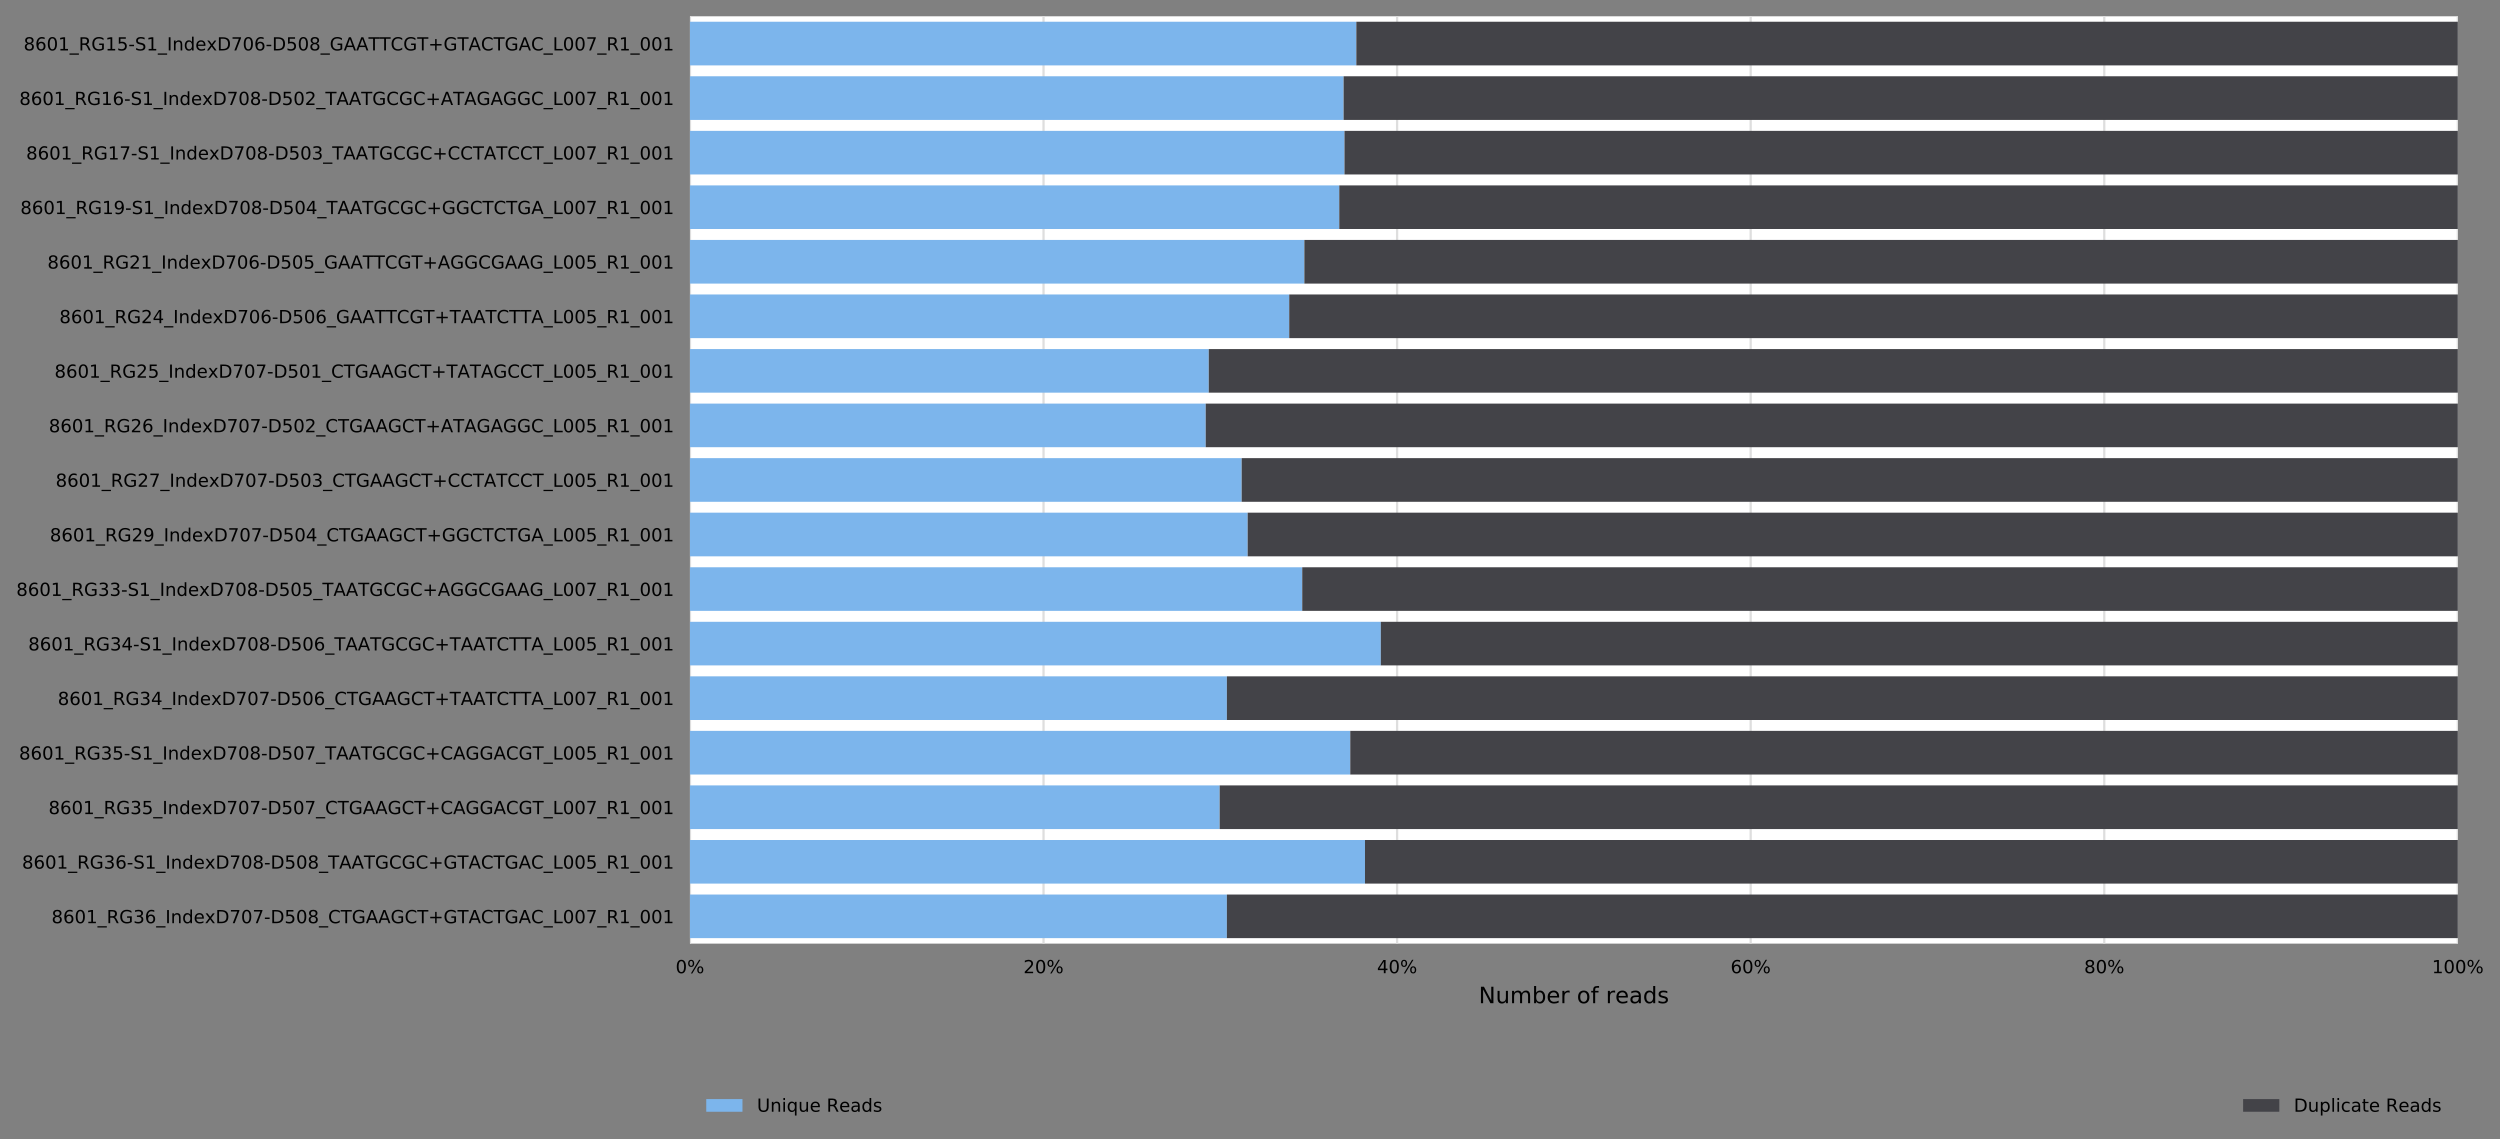 <?xml version="1.0" encoding="utf-8" standalone="no"?>
<!DOCTYPE svg PUBLIC "-//W3C//DTD SVG 1.1//EN"
  "http://www.w3.org/Graphics/SVG/1.1/DTD/svg11.dtd">
<!-- Created with matplotlib (https://matplotlib.org/) -->
<svg height="503.334pt" version="1.1" viewBox="0 0 1104.721 503.334" width="1104.721pt" xmlns="http://www.w3.org/2000/svg" xmlns:xlink="http://www.w3.org/1999/xlink">
 <rect x="0" y="0" width="1104.721" height="503.334" fill="#808080" stroke="none"/>
 <defs>
  <style type="text/css">
*{stroke-linecap:butt;stroke-linejoin:round;}
  </style>
 </defs>
 <g id="figure_1">
  <g id="axes_1">
   <g id="patch_1">
    <path d="M 304.885 416.974 
L 1086.085 416.974 
L 1086.085 7.2 
L 304.885 7.2 
z
" style="fill:#ffffff;"/>
   </g>
   <g id="matplotlib.axis_1">
    <g id="xtick_1">
     <g id="line2d_1">
      <path clip-path="url(#p4351d28273)" d="M 304.885 416.974 
L 304.885 7.2 
" style="fill:none;stroke:#dedede;stroke-linecap:square;"/>
     </g>
     <g id="text_1">
      <!-- 0% -->
      <defs>
       <path d="M 31.781 66.406 
Q 24.172 66.406 20.328 58.906 
Q 16.5 51.422 16.5 36.375 
Q 16.5 21.391 20.328 13.891 
Q 24.172 6.391 31.781 6.391 
Q 39.453 6.391 43.281 13.891 
Q 47.125 21.391 47.125 36.375 
Q 47.125 51.422 43.281 58.906 
Q 39.453 66.406 31.781 66.406 
z
M 31.781 74.219 
Q 44.047 74.219 50.516 64.516 
Q 56.984 54.828 56.984 36.375 
Q 56.984 17.969 50.516 8.266 
Q 44.047 -1.422 31.781 -1.422 
Q 19.531 -1.422 13.062 8.266 
Q 6.594 17.969 6.594 36.375 
Q 6.594 54.828 13.062 64.516 
Q 19.531 74.219 31.781 74.219 
z
" id="DejaVuSans-48"/>
       <path d="M 72.703 32.078 
Q 68.453 32.078 66.031 28.469 
Q 63.625 24.859 63.625 18.406 
Q 63.625 12.062 66.031 8.422 
Q 68.453 4.781 72.703 4.781 
Q 76.859 4.781 79.266 8.422 
Q 81.688 12.062 81.688 18.406 
Q 81.688 24.812 79.266 28.438 
Q 76.859 32.078 72.703 32.078 
z
M 72.703 38.281 
Q 80.422 38.281 84.953 32.906 
Q 89.5 27.547 89.5 18.406 
Q 89.5 9.281 84.938 3.922 
Q 80.375 -1.422 72.703 -1.422 
Q 64.891 -1.422 60.344 3.922 
Q 55.812 9.281 55.812 18.406 
Q 55.812 27.594 60.375 32.938 
Q 64.938 38.281 72.703 38.281 
z
M 22.312 68.016 
Q 18.109 68.016 15.688 64.375 
Q 13.281 60.75 13.281 54.391 
Q 13.281 47.953 15.672 44.328 
Q 18.062 40.719 22.312 40.719 
Q 26.562 40.719 28.969 44.328 
Q 31.391 47.953 31.391 54.391 
Q 31.391 60.688 28.953 64.344 
Q 26.516 68.016 22.312 68.016 
z
M 66.406 74.219 
L 74.219 74.219 
L 28.609 -1.422 
L 20.797 -1.422 
z
M 22.312 74.219 
Q 30.031 74.219 34.609 68.875 
Q 39.203 63.531 39.203 54.391 
Q 39.203 45.172 34.641 39.844 
Q 30.078 34.516 22.312 34.516 
Q 14.547 34.516 10.031 39.859 
Q 5.516 45.219 5.516 54.391 
Q 5.516 63.484 10.047 68.844 
Q 14.594 74.219 22.312 74.219 
z
" id="DejaVuSans-37"/>
      </defs>
      <g transform="translate(298.539 430.053)scale(0.08 -0.08)">
       <use xlink:href="#DejaVuSans-48"/>
       <use x="63.623" xlink:href="#DejaVuSans-37"/>
      </g>
     </g>
    </g>
    <g id="xtick_2">
     <g id="line2d_2">
      <path clip-path="url(#p4351d28273)" d="M 461.125 416.974 
L 461.125 7.2 
" style="fill:none;stroke:#dedede;stroke-linecap:square;"/>
     </g>
     <g id="text_2">
      <!-- 20% -->
      <defs>
       <path d="M 19.188 8.297 
L 53.609 8.297 
L 53.609 0 
L 7.328 0 
L 7.328 8.297 
Q 12.938 14.109 22.625 23.891 
Q 32.328 33.688 34.812 36.531 
Q 39.547 41.844 41.422 45.531 
Q 43.312 49.219 43.312 52.781 
Q 43.312 58.594 39.234 62.25 
Q 35.156 65.922 28.609 65.922 
Q 23.969 65.922 18.812 64.312 
Q 13.672 62.703 7.812 59.422 
L 7.812 69.391 
Q 13.766 71.781 18.938 73 
Q 24.125 74.219 28.422 74.219 
Q 39.75 74.219 46.484 68.547 
Q 53.219 62.891 53.219 53.422 
Q 53.219 48.922 51.531 44.891 
Q 49.859 40.875 45.406 35.406 
Q 44.188 33.984 37.641 27.219 
Q 31.109 20.453 19.188 8.297 
z
" id="DejaVuSans-50"/>
      </defs>
      <g transform="translate(452.234 430.053)scale(0.08 -0.08)">
       <use xlink:href="#DejaVuSans-50"/>
       <use x="63.623" xlink:href="#DejaVuSans-48"/>
       <use x="127.246" xlink:href="#DejaVuSans-37"/>
      </g>
     </g>
    </g>
    <g id="xtick_3">
     <g id="line2d_3">
      <path clip-path="url(#p4351d28273)" d="M 617.365 416.974 
L 617.365 7.2 
" style="fill:none;stroke:#dedede;stroke-linecap:square;"/>
     </g>
     <g id="text_3">
      <!-- 40% -->
      <defs>
       <path d="M 37.797 64.312 
L 12.891 25.391 
L 37.797 25.391 
z
M 35.203 72.906 
L 47.609 72.906 
L 47.609 25.391 
L 58.016 25.391 
L 58.016 17.188 
L 47.609 17.188 
L 47.609 0 
L 37.797 0 
L 37.797 17.188 
L 4.891 17.188 
L 4.891 26.703 
z
" id="DejaVuSans-52"/>
      </defs>
      <g transform="translate(608.474 430.053)scale(0.08 -0.08)">
       <use xlink:href="#DejaVuSans-52"/>
       <use x="63.623" xlink:href="#DejaVuSans-48"/>
       <use x="127.246" xlink:href="#DejaVuSans-37"/>
      </g>
     </g>
    </g>
    <g id="xtick_4">
     <g id="line2d_4">
      <path clip-path="url(#p4351d28273)" d="M 773.605 416.974 
L 773.605 7.2 
" style="fill:none;stroke:#dedede;stroke-linecap:square;"/>
     </g>
     <g id="text_4">
      <!-- 60% -->
      <defs>
       <path d="M 33.016 40.375 
Q 26.375 40.375 22.484 35.828 
Q 18.609 31.297 18.609 23.391 
Q 18.609 15.531 22.484 10.953 
Q 26.375 6.391 33.016 6.391 
Q 39.656 6.391 43.531 10.953 
Q 47.406 15.531 47.406 23.391 
Q 47.406 31.297 43.531 35.828 
Q 39.656 40.375 33.016 40.375 
z
M 52.594 71.297 
L 52.594 62.312 
Q 48.875 64.062 45.094 64.984 
Q 41.312 65.922 37.594 65.922 
Q 27.828 65.922 22.672 59.328 
Q 17.531 52.734 16.797 39.406 
Q 19.672 43.656 24.016 45.922 
Q 28.375 48.188 33.594 48.188 
Q 44.578 48.188 50.953 41.516 
Q 57.328 34.859 57.328 23.391 
Q 57.328 12.156 50.688 5.359 
Q 44.047 -1.422 33.016 -1.422 
Q 20.359 -1.422 13.672 8.266 
Q 6.984 17.969 6.984 36.375 
Q 6.984 53.656 15.188 63.938 
Q 23.391 74.219 37.203 74.219 
Q 40.922 74.219 44.703 73.484 
Q 48.484 72.75 52.594 71.297 
z
" id="DejaVuSans-54"/>
      </defs>
      <g transform="translate(764.714 430.053)scale(0.08 -0.08)">
       <use xlink:href="#DejaVuSans-54"/>
       <use x="63.623" xlink:href="#DejaVuSans-48"/>
       <use x="127.246" xlink:href="#DejaVuSans-37"/>
      </g>
     </g>
    </g>
    <g id="xtick_5">
     <g id="line2d_5">
      <path clip-path="url(#p4351d28273)" d="M 929.845 416.974 
L 929.845 7.2 
" style="fill:none;stroke:#dedede;stroke-linecap:square;"/>
     </g>
     <g id="text_5">
      <!-- 80% -->
      <defs>
       <path d="M 31.781 34.625 
Q 24.75 34.625 20.719 30.859 
Q 16.703 27.094 16.703 20.516 
Q 16.703 13.922 20.719 10.156 
Q 24.75 6.391 31.781 6.391 
Q 38.812 6.391 42.859 10.172 
Q 46.922 13.969 46.922 20.516 
Q 46.922 27.094 42.891 30.859 
Q 38.875 34.625 31.781 34.625 
z
M 21.922 38.812 
Q 15.578 40.375 12.031 44.719 
Q 8.5 49.078 8.5 55.328 
Q 8.5 64.062 14.719 69.141 
Q 20.953 74.219 31.781 74.219 
Q 42.672 74.219 48.875 69.141 
Q 55.078 64.062 55.078 55.328 
Q 55.078 49.078 51.531 44.719 
Q 48 40.375 41.703 38.812 
Q 48.828 37.156 52.797 32.312 
Q 56.781 27.484 56.781 20.516 
Q 56.781 9.906 50.312 4.234 
Q 43.844 -1.422 31.781 -1.422 
Q 19.734 -1.422 13.25 4.234 
Q 6.781 9.906 6.781 20.516 
Q 6.781 27.484 10.781 32.312 
Q 14.797 37.156 21.922 38.812 
z
M 18.312 54.391 
Q 18.312 48.734 21.844 45.562 
Q 25.391 42.391 31.781 42.391 
Q 38.141 42.391 41.719 45.562 
Q 45.312 48.734 45.312 54.391 
Q 45.312 60.062 41.719 63.234 
Q 38.141 66.406 31.781 66.406 
Q 25.391 66.406 21.844 63.234 
Q 18.312 60.062 18.312 54.391 
z
" id="DejaVuSans-56"/>
      </defs>
      <g transform="translate(920.954 430.053)scale(0.08 -0.08)">
       <use xlink:href="#DejaVuSans-56"/>
       <use x="63.623" xlink:href="#DejaVuSans-48"/>
       <use x="127.246" xlink:href="#DejaVuSans-37"/>
      </g>
     </g>
    </g>
    <g id="xtick_6">
     <g id="line2d_6">
      <path clip-path="url(#p4351d28273)" d="M 1086.085 416.974 
L 1086.085 7.2 
" style="fill:none;stroke:#dedede;stroke-linecap:square;"/>
     </g>
     <g id="text_6">
      <!-- 100% -->
      <defs>
       <path d="M 12.406 8.297 
L 28.516 8.297 
L 28.516 63.922 
L 10.984 60.406 
L 10.984 69.391 
L 28.422 72.906 
L 38.281 72.906 
L 38.281 8.297 
L 54.391 8.297 
L 54.391 0 
L 12.406 0 
z
" id="DejaVuSans-49"/>
      </defs>
      <g transform="translate(1074.649 430.053)scale(0.08 -0.08)">
       <use xlink:href="#DejaVuSans-49"/>
       <use x="63.623" xlink:href="#DejaVuSans-48"/>
       <use x="127.246" xlink:href="#DejaVuSans-48"/>
       <use x="190.869" xlink:href="#DejaVuSans-37"/>
      </g>
     </g>
    </g>
    <g id="text_7">
     <!-- Number of reads -->
     <defs>
      <path d="M 9.812 72.906 
L 23.094 72.906 
L 55.422 11.922 
L 55.422 72.906 
L 64.984 72.906 
L 64.984 0 
L 51.703 0 
L 19.391 60.984 
L 19.391 0 
L 9.812 0 
z
" id="DejaVuSans-78"/>
      <path d="M 8.5 21.578 
L 8.5 54.688 
L 17.484 54.688 
L 17.484 21.922 
Q 17.484 14.156 20.5 10.266 
Q 23.531 6.391 29.594 6.391 
Q 36.859 6.391 41.078 11.031 
Q 45.312 15.672 45.312 23.688 
L 45.312 54.688 
L 54.297 54.688 
L 54.297 0 
L 45.312 0 
L 45.312 8.406 
Q 42.047 3.422 37.719 1 
Q 33.406 -1.422 27.688 -1.422 
Q 18.266 -1.422 13.375 4.438 
Q 8.5 10.297 8.5 21.578 
z
M 31.109 56 
z
" id="DejaVuSans-117"/>
      <path d="M 52 44.188 
Q 55.375 50.25 60.062 53.125 
Q 64.75 56 71.094 56 
Q 79.641 56 84.281 50.016 
Q 88.922 44.047 88.922 33.016 
L 88.922 0 
L 79.891 0 
L 79.891 32.719 
Q 79.891 40.578 77.094 44.375 
Q 74.312 48.188 68.609 48.188 
Q 61.625 48.188 57.562 43.547 
Q 53.516 38.922 53.516 30.906 
L 53.516 0 
L 44.484 0 
L 44.484 32.719 
Q 44.484 40.625 41.703 44.406 
Q 38.922 48.188 33.109 48.188 
Q 26.219 48.188 22.156 43.531 
Q 18.109 38.875 18.109 30.906 
L 18.109 0 
L 9.078 0 
L 9.078 54.688 
L 18.109 54.688 
L 18.109 46.188 
Q 21.188 51.219 25.484 53.609 
Q 29.781 56 35.688 56 
Q 41.656 56 45.828 52.969 
Q 50 49.953 52 44.188 
z
" id="DejaVuSans-109"/>
      <path d="M 48.688 27.297 
Q 48.688 37.203 44.609 42.844 
Q 40.531 48.484 33.406 48.484 
Q 26.266 48.484 22.188 42.844 
Q 18.109 37.203 18.109 27.297 
Q 18.109 17.391 22.188 11.75 
Q 26.266 6.109 33.406 6.109 
Q 40.531 6.109 44.609 11.75 
Q 48.688 17.391 48.688 27.297 
z
M 18.109 46.391 
Q 20.953 51.266 25.266 53.625 
Q 29.594 56 35.594 56 
Q 45.562 56 51.781 48.094 
Q 58.016 40.188 58.016 27.297 
Q 58.016 14.406 51.781 6.484 
Q 45.562 -1.422 35.594 -1.422 
Q 29.594 -1.422 25.266 0.953 
Q 20.953 3.328 18.109 8.203 
L 18.109 0 
L 9.078 0 
L 9.078 75.984 
L 18.109 75.984 
z
" id="DejaVuSans-98"/>
      <path d="M 56.203 29.594 
L 56.203 25.203 
L 14.891 25.203 
Q 15.484 15.922 20.484 11.062 
Q 25.484 6.203 34.422 6.203 
Q 39.594 6.203 44.453 7.469 
Q 49.312 8.734 54.109 11.281 
L 54.109 2.781 
Q 49.266 0.734 44.188 -0.344 
Q 39.109 -1.422 33.891 -1.422 
Q 20.797 -1.422 13.156 6.188 
Q 5.516 13.812 5.516 26.812 
Q 5.516 40.234 12.766 48.109 
Q 20.016 56 32.328 56 
Q 43.359 56 49.781 48.891 
Q 56.203 41.797 56.203 29.594 
z
M 47.219 32.234 
Q 47.125 39.594 43.094 43.984 
Q 39.062 48.391 32.422 48.391 
Q 24.906 48.391 20.391 44.141 
Q 15.875 39.891 15.188 32.172 
z
" id="DejaVuSans-101"/>
      <path d="M 41.109 46.297 
Q 39.594 47.172 37.812 47.578 
Q 36.031 48 33.891 48 
Q 26.266 48 22.188 43.047 
Q 18.109 38.094 18.109 28.812 
L 18.109 0 
L 9.078 0 
L 9.078 54.688 
L 18.109 54.688 
L 18.109 46.188 
Q 20.953 51.172 25.484 53.578 
Q 30.031 56 36.531 56 
Q 37.453 56 38.578 55.875 
Q 39.703 55.766 41.062 55.516 
z
" id="DejaVuSans-114"/>
      <path id="DejaVuSans-32"/>
      <path d="M 30.609 48.391 
Q 23.391 48.391 19.188 42.75 
Q 14.984 37.109 14.984 27.297 
Q 14.984 17.484 19.156 11.844 
Q 23.344 6.203 30.609 6.203 
Q 37.797 6.203 41.984 11.859 
Q 46.188 17.531 46.188 27.297 
Q 46.188 37.016 41.984 42.703 
Q 37.797 48.391 30.609 48.391 
z
M 30.609 56 
Q 42.328 56 49.016 48.375 
Q 55.719 40.766 55.719 27.297 
Q 55.719 13.875 49.016 6.219 
Q 42.328 -1.422 30.609 -1.422 
Q 18.844 -1.422 12.172 6.219 
Q 5.516 13.875 5.516 27.297 
Q 5.516 40.766 12.172 48.375 
Q 18.844 56 30.609 56 
z
" id="DejaVuSans-111"/>
      <path d="M 37.109 75.984 
L 37.109 68.5 
L 28.516 68.5 
Q 23.688 68.5 21.797 66.547 
Q 19.922 64.594 19.922 59.516 
L 19.922 54.688 
L 34.719 54.688 
L 34.719 47.703 
L 19.922 47.703 
L 19.922 0 
L 10.891 0 
L 10.891 47.703 
L 2.297 47.703 
L 2.297 54.688 
L 10.891 54.688 
L 10.891 58.5 
Q 10.891 67.625 15.141 71.797 
Q 19.391 75.984 28.609 75.984 
z
" id="DejaVuSans-102"/>
      <path d="M 34.281 27.484 
Q 23.391 27.484 19.188 25 
Q 14.984 22.516 14.984 16.5 
Q 14.984 11.719 18.141 8.906 
Q 21.297 6.109 26.703 6.109 
Q 34.188 6.109 38.703 11.406 
Q 43.219 16.703 43.219 25.484 
L 43.219 27.484 
z
M 52.203 31.203 
L 52.203 0 
L 43.219 0 
L 43.219 8.297 
Q 40.141 3.328 35.547 0.953 
Q 30.953 -1.422 24.312 -1.422 
Q 15.922 -1.422 10.953 3.297 
Q 6 8.016 6 15.922 
Q 6 25.141 12.172 29.828 
Q 18.359 34.516 30.609 34.516 
L 43.219 34.516 
L 43.219 35.406 
Q 43.219 41.609 39.141 45 
Q 35.062 48.391 27.688 48.391 
Q 23 48.391 18.547 47.266 
Q 14.109 46.141 10.016 43.891 
L 10.016 52.203 
Q 14.938 54.109 19.578 55.047 
Q 24.219 56 28.609 56 
Q 40.484 56 46.344 49.844 
Q 52.203 43.703 52.203 31.203 
z
" id="DejaVuSans-97"/>
      <path d="M 45.406 46.391 
L 45.406 75.984 
L 54.391 75.984 
L 54.391 0 
L 45.406 0 
L 45.406 8.203 
Q 42.578 3.328 38.25 0.953 
Q 33.938 -1.422 27.875 -1.422 
Q 17.969 -1.422 11.734 6.484 
Q 5.516 14.406 5.516 27.297 
Q 5.516 40.188 11.734 48.094 
Q 17.969 56 27.875 56 
Q 33.938 56 38.25 53.625 
Q 42.578 51.266 45.406 46.391 
z
M 14.797 27.297 
Q 14.797 17.391 18.875 11.75 
Q 22.953 6.109 30.078 6.109 
Q 37.203 6.109 41.297 11.75 
Q 45.406 17.391 45.406 27.297 
Q 45.406 37.203 41.297 42.844 
Q 37.203 48.484 30.078 48.484 
Q 22.953 48.484 18.875 42.844 
Q 14.797 37.203 14.797 27.297 
z
" id="DejaVuSans-100"/>
      <path d="M 44.281 53.078 
L 44.281 44.578 
Q 40.484 46.531 36.375 47.5 
Q 32.281 48.484 27.875 48.484 
Q 21.188 48.484 17.844 46.438 
Q 14.5 44.391 14.5 40.281 
Q 14.5 37.156 16.891 35.375 
Q 19.281 33.594 26.516 31.984 
L 29.594 31.297 
Q 39.156 29.25 43.188 25.516 
Q 47.219 21.781 47.219 15.094 
Q 47.219 7.469 41.188 3.016 
Q 35.156 -1.422 24.609 -1.422 
Q 20.219 -1.422 15.453 -0.562 
Q 10.688 0.297 5.422 2 
L 5.422 11.281 
Q 10.406 8.688 15.234 7.391 
Q 20.062 6.109 24.812 6.109 
Q 31.156 6.109 34.562 8.281 
Q 37.984 10.453 37.984 14.406 
Q 37.984 18.062 35.516 20.016 
Q 33.062 21.969 24.703 23.781 
L 21.578 24.516 
Q 13.234 26.266 9.516 29.906 
Q 5.812 33.547 5.812 39.891 
Q 5.812 47.609 11.281 51.797 
Q 16.75 56 26.812 56 
Q 31.781 56 36.172 55.266 
Q 40.578 54.547 44.281 53.078 
z
" id="DejaVuSans-115"/>
     </defs>
     <g transform="translate(653.428 443.315)scale(0.1 -0.1)">
      <use xlink:href="#DejaVuSans-78"/>
      <use x="74.805" xlink:href="#DejaVuSans-117"/>
      <use x="138.184" xlink:href="#DejaVuSans-109"/>
      <use x="235.596" xlink:href="#DejaVuSans-98"/>
      <use x="299.072" xlink:href="#DejaVuSans-101"/>
      <use x="360.596" xlink:href="#DejaVuSans-114"/>
      <use x="401.709" xlink:href="#DejaVuSans-32"/>
      <use x="433.496" xlink:href="#DejaVuSans-111"/>
      <use x="494.678" xlink:href="#DejaVuSans-102"/>
      <use x="529.883" xlink:href="#DejaVuSans-32"/>
      <use x="561.67" xlink:href="#DejaVuSans-114"/>
      <use x="602.752" xlink:href="#DejaVuSans-101"/>
      <use x="664.275" xlink:href="#DejaVuSans-97"/>
      <use x="725.555" xlink:href="#DejaVuSans-100"/>
      <use x="789.031" xlink:href="#DejaVuSans-115"/>
     </g>
    </g>
   </g>
   <g id="matplotlib.axis_2">
    <g id="ytick_1">
     <g id="text_8">
      <!-- 8601_RG15-S1_IndexD706-D508_GAATTCGT+GTACTGAC_L007_R1_001 -->
      <defs>
       <path d="M 50.984 -16.609 
L 50.984 -23.578 
L -0.984 -23.578 
L -0.984 -16.609 
z
" id="DejaVuSans-95"/>
       <path d="M 44.391 34.188 
Q 47.562 33.109 50.562 29.594 
Q 53.562 26.078 56.594 19.922 
L 66.609 0 
L 56 0 
L 46.688 18.703 
Q 43.062 26.031 39.672 28.422 
Q 36.281 30.812 30.422 30.812 
L 19.672 30.812 
L 19.672 0 
L 9.812 0 
L 9.812 72.906 
L 32.078 72.906 
Q 44.578 72.906 50.734 67.672 
Q 56.891 62.453 56.891 51.906 
Q 56.891 45.016 53.688 40.469 
Q 50.484 35.938 44.391 34.188 
z
M 19.672 64.797 
L 19.672 38.922 
L 32.078 38.922 
Q 39.203 38.922 42.844 42.219 
Q 46.484 45.516 46.484 51.906 
Q 46.484 58.297 42.844 61.547 
Q 39.203 64.797 32.078 64.797 
z
" id="DejaVuSans-82"/>
       <path d="M 59.516 10.406 
L 59.516 29.984 
L 43.406 29.984 
L 43.406 38.094 
L 69.281 38.094 
L 69.281 6.781 
Q 63.578 2.734 56.688 0.656 
Q 49.812 -1.422 42 -1.422 
Q 24.906 -1.422 15.25 8.562 
Q 5.609 18.562 5.609 36.375 
Q 5.609 54.25 15.25 64.234 
Q 24.906 74.219 42 74.219 
Q 49.125 74.219 55.547 72.453 
Q 61.969 70.703 67.391 67.281 
L 67.391 56.781 
Q 61.922 61.422 55.766 63.766 
Q 49.609 66.109 42.828 66.109 
Q 29.438 66.109 22.719 58.641 
Q 16.016 51.172 16.016 36.375 
Q 16.016 21.625 22.719 14.156 
Q 29.438 6.688 42.828 6.688 
Q 48.047 6.688 52.141 7.594 
Q 56.25 8.5 59.516 10.406 
z
" id="DejaVuSans-71"/>
       <path d="M 10.797 72.906 
L 49.516 72.906 
L 49.516 64.594 
L 19.828 64.594 
L 19.828 46.734 
Q 21.969 47.469 24.109 47.828 
Q 26.266 48.188 28.422 48.188 
Q 40.625 48.188 47.75 41.5 
Q 54.891 34.812 54.891 23.391 
Q 54.891 11.625 47.562 5.094 
Q 40.234 -1.422 26.906 -1.422 
Q 22.312 -1.422 17.547 -0.641 
Q 12.797 0.141 7.719 1.703 
L 7.719 11.625 
Q 12.109 9.234 16.797 8.062 
Q 21.484 6.891 26.703 6.891 
Q 35.156 6.891 40.078 11.328 
Q 45.016 15.766 45.016 23.391 
Q 45.016 31 40.078 35.438 
Q 35.156 39.891 26.703 39.891 
Q 22.75 39.891 18.812 39.016 
Q 14.891 38.141 10.797 36.281 
z
" id="DejaVuSans-53"/>
       <path d="M 4.891 31.391 
L 31.203 31.391 
L 31.203 23.391 
L 4.891 23.391 
z
" id="DejaVuSans-45"/>
       <path d="M 53.516 70.516 
L 53.516 60.891 
Q 47.906 63.578 42.922 64.891 
Q 37.938 66.219 33.297 66.219 
Q 25.25 66.219 20.875 63.094 
Q 16.5 59.969 16.5 54.203 
Q 16.5 49.359 19.406 46.891 
Q 22.312 44.438 30.422 42.922 
L 36.375 41.703 
Q 47.406 39.594 52.656 34.297 
Q 57.906 29 57.906 20.125 
Q 57.906 9.516 50.797 4.047 
Q 43.703 -1.422 29.984 -1.422 
Q 24.812 -1.422 18.969 -0.25 
Q 13.141 0.922 6.891 3.219 
L 6.891 13.375 
Q 12.891 10.016 18.656 8.297 
Q 24.422 6.594 29.984 6.594 
Q 38.422 6.594 43.016 9.906 
Q 47.609 13.234 47.609 19.391 
Q 47.609 24.75 44.312 27.781 
Q 41.016 30.812 33.5 32.328 
L 27.484 33.5 
Q 16.453 35.688 11.516 40.375 
Q 6.594 45.062 6.594 53.422 
Q 6.594 63.094 13.406 68.656 
Q 20.219 74.219 32.172 74.219 
Q 37.312 74.219 42.625 73.281 
Q 47.953 72.359 53.516 70.516 
z
" id="DejaVuSans-83"/>
       <path d="M 9.812 72.906 
L 19.672 72.906 
L 19.672 0 
L 9.812 0 
z
" id="DejaVuSans-73"/>
       <path d="M 54.891 33.016 
L 54.891 0 
L 45.906 0 
L 45.906 32.719 
Q 45.906 40.484 42.875 44.328 
Q 39.844 48.188 33.797 48.188 
Q 26.516 48.188 22.312 43.547 
Q 18.109 38.922 18.109 30.906 
L 18.109 0 
L 9.078 0 
L 9.078 54.688 
L 18.109 54.688 
L 18.109 46.188 
Q 21.344 51.125 25.703 53.562 
Q 30.078 56 35.797 56 
Q 45.219 56 50.047 50.172 
Q 54.891 44.344 54.891 33.016 
z
" id="DejaVuSans-110"/>
       <path d="M 54.891 54.688 
L 35.109 28.078 
L 55.906 0 
L 45.312 0 
L 29.391 21.484 
L 13.484 0 
L 2.875 0 
L 24.125 28.609 
L 4.688 54.688 
L 15.281 54.688 
L 29.781 35.203 
L 44.281 54.688 
z
" id="DejaVuSans-120"/>
       <path d="M 19.672 64.797 
L 19.672 8.109 
L 31.594 8.109 
Q 46.688 8.109 53.688 14.938 
Q 60.688 21.781 60.688 36.531 
Q 60.688 51.172 53.688 57.984 
Q 46.688 64.797 31.594 64.797 
z
M 9.812 72.906 
L 30.078 72.906 
Q 51.266 72.906 61.172 64.094 
Q 71.094 55.281 71.094 36.531 
Q 71.094 17.672 61.125 8.828 
Q 51.172 0 30.078 0 
L 9.812 0 
z
" id="DejaVuSans-68"/>
       <path d="M 8.203 72.906 
L 55.078 72.906 
L 55.078 68.703 
L 28.609 0 
L 18.312 0 
L 43.219 64.594 
L 8.203 64.594 
z
" id="DejaVuSans-55"/>
       <path d="M 34.188 63.188 
L 20.797 26.906 
L 47.609 26.906 
z
M 28.609 72.906 
L 39.797 72.906 
L 67.578 0 
L 57.328 0 
L 50.688 18.703 
L 17.828 18.703 
L 11.188 0 
L 0.781 0 
z
" id="DejaVuSans-65"/>
       <path d="M -0.297 72.906 
L 61.375 72.906 
L 61.375 64.594 
L 35.5 64.594 
L 35.5 0 
L 25.594 0 
L 25.594 64.594 
L -0.297 64.594 
z
" id="DejaVuSans-84"/>
       <path d="M 64.406 67.281 
L 64.406 56.891 
Q 59.422 61.531 53.781 63.812 
Q 48.141 66.109 41.797 66.109 
Q 29.297 66.109 22.656 58.469 
Q 16.016 50.828 16.016 36.375 
Q 16.016 21.969 22.656 14.328 
Q 29.297 6.688 41.797 6.688 
Q 48.141 6.688 53.781 8.984 
Q 59.422 11.281 64.406 15.922 
L 64.406 5.609 
Q 59.234 2.094 53.438 0.328 
Q 47.656 -1.422 41.219 -1.422 
Q 24.656 -1.422 15.125 8.703 
Q 5.609 18.844 5.609 36.375 
Q 5.609 53.953 15.125 64.078 
Q 24.656 74.219 41.219 74.219 
Q 47.75 74.219 53.531 72.484 
Q 59.328 70.75 64.406 67.281 
z
" id="DejaVuSans-67"/>
       <path d="M 46 62.703 
L 46 35.5 
L 73.188 35.5 
L 73.188 27.203 
L 46 27.203 
L 46 0 
L 37.797 0 
L 37.797 27.203 
L 10.594 27.203 
L 10.594 35.5 
L 37.797 35.5 
L 37.797 62.703 
z
" id="DejaVuSans-43"/>
       <path d="M 9.812 72.906 
L 19.672 72.906 
L 19.672 8.297 
L 55.172 8.297 
L 55.172 0 
L 9.812 0 
z
" id="DejaVuSans-76"/>
      </defs>
      <g transform="translate(10.429 22.292)scale(0.08 -0.08)">
       <use xlink:href="#DejaVuSans-56"/>
       <use x="63.623" xlink:href="#DejaVuSans-54"/>
       <use x="127.246" xlink:href="#DejaVuSans-48"/>
       <use x="190.869" xlink:href="#DejaVuSans-49"/>
       <use x="254.492" xlink:href="#DejaVuSans-95"/>
       <use x="304.492" xlink:href="#DejaVuSans-82"/>
       <use x="373.975" xlink:href="#DejaVuSans-71"/>
       <use x="451.465" xlink:href="#DejaVuSans-49"/>
       <use x="515.088" xlink:href="#DejaVuSans-53"/>
       <use x="578.711" xlink:href="#DejaVuSans-45"/>
       <use x="614.795" xlink:href="#DejaVuSans-83"/>
       <use x="678.271" xlink:href="#DejaVuSans-49"/>
       <use x="741.895" xlink:href="#DejaVuSans-95"/>
       <use x="791.895" xlink:href="#DejaVuSans-73"/>
       <use x="821.387" xlink:href="#DejaVuSans-110"/>
       <use x="884.766" xlink:href="#DejaVuSans-100"/>
       <use x="948.242" xlink:href="#DejaVuSans-101"/>
       <use x="1009.75" xlink:href="#DejaVuSans-120"/>
       <use x="1068.93" xlink:href="#DejaVuSans-68"/>
       <use x="1145.932" xlink:href="#DejaVuSans-55"/>
       <use x="1209.555" xlink:href="#DejaVuSans-48"/>
       <use x="1273.178" xlink:href="#DejaVuSans-54"/>
       <use x="1336.801" xlink:href="#DejaVuSans-45"/>
       <use x="1372.885" xlink:href="#DejaVuSans-68"/>
       <use x="1449.887" xlink:href="#DejaVuSans-53"/>
       <use x="1513.51" xlink:href="#DejaVuSans-48"/>
       <use x="1577.133" xlink:href="#DejaVuSans-56"/>
       <use x="1640.756" xlink:href="#DejaVuSans-95"/>
       <use x="1690.756" xlink:href="#DejaVuSans-71"/>
       <use x="1768.246" xlink:href="#DejaVuSans-65"/>
       <use x="1836.686" xlink:href="#DejaVuSans-65"/>
       <use x="1904.984" xlink:href="#DejaVuSans-84"/>
       <use x="1966.053" xlink:href="#DejaVuSans-84"/>
       <use x="2027.059" xlink:href="#DejaVuSans-67"/>
       <use x="2096.883" xlink:href="#DejaVuSans-71"/>
       <use x="2174.326" xlink:href="#DejaVuSans-84"/>
       <use x="2235.41" xlink:href="#DejaVuSans-43"/>
       <use x="2319.199" xlink:href="#DejaVuSans-71"/>
       <use x="2396.643" xlink:href="#DejaVuSans-84"/>
       <use x="2457.617" xlink:href="#DejaVuSans-65"/>
       <use x="2526.01" xlink:href="#DejaVuSans-67"/>
       <use x="2595.834" xlink:href="#DejaVuSans-84"/>
       <use x="2656.918" xlink:href="#DejaVuSans-71"/>
       <use x="2734.408" xlink:href="#DejaVuSans-65"/>
       <use x="2802.801" xlink:href="#DejaVuSans-67"/>
       <use x="2872.625" xlink:href="#DejaVuSans-95"/>
       <use x="2922.625" xlink:href="#DejaVuSans-76"/>
       <use x="2978.338" xlink:href="#DejaVuSans-48"/>
       <use x="3041.961" xlink:href="#DejaVuSans-48"/>
       <use x="3105.584" xlink:href="#DejaVuSans-55"/>
       <use x="3169.207" xlink:href="#DejaVuSans-95"/>
       <use x="3219.207" xlink:href="#DejaVuSans-82"/>
       <use x="3288.689" xlink:href="#DejaVuSans-49"/>
       <use x="3352.312" xlink:href="#DejaVuSans-95"/>
       <use x="3402.312" xlink:href="#DejaVuSans-48"/>
       <use x="3465.936" xlink:href="#DejaVuSans-48"/>
       <use x="3529.559" xlink:href="#DejaVuSans-49"/>
      </g>
     </g>
    </g>
    <g id="ytick_2">
     <g id="text_9">
      <!-- 8601_RG16-S1_IndexD708-D502_TAATGCGC+ATAGAGGC_L007_R1_001 -->
      <g transform="translate(8.533 46.396)scale(0.08 -0.08)">
       <use xlink:href="#DejaVuSans-56"/>
       <use x="63.623" xlink:href="#DejaVuSans-54"/>
       <use x="127.246" xlink:href="#DejaVuSans-48"/>
       <use x="190.869" xlink:href="#DejaVuSans-49"/>
       <use x="254.492" xlink:href="#DejaVuSans-95"/>
       <use x="304.492" xlink:href="#DejaVuSans-82"/>
       <use x="373.975" xlink:href="#DejaVuSans-71"/>
       <use x="451.465" xlink:href="#DejaVuSans-49"/>
       <use x="515.088" xlink:href="#DejaVuSans-54"/>
       <use x="578.711" xlink:href="#DejaVuSans-45"/>
       <use x="614.795" xlink:href="#DejaVuSans-83"/>
       <use x="678.271" xlink:href="#DejaVuSans-49"/>
       <use x="741.895" xlink:href="#DejaVuSans-95"/>
       <use x="791.895" xlink:href="#DejaVuSans-73"/>
       <use x="821.387" xlink:href="#DejaVuSans-110"/>
       <use x="884.766" xlink:href="#DejaVuSans-100"/>
       <use x="948.242" xlink:href="#DejaVuSans-101"/>
       <use x="1009.75" xlink:href="#DejaVuSans-120"/>
       <use x="1068.93" xlink:href="#DejaVuSans-68"/>
       <use x="1145.932" xlink:href="#DejaVuSans-55"/>
       <use x="1209.555" xlink:href="#DejaVuSans-48"/>
       <use x="1273.178" xlink:href="#DejaVuSans-56"/>
       <use x="1336.801" xlink:href="#DejaVuSans-45"/>
       <use x="1372.885" xlink:href="#DejaVuSans-68"/>
       <use x="1449.887" xlink:href="#DejaVuSans-53"/>
       <use x="1513.51" xlink:href="#DejaVuSans-48"/>
       <use x="1577.133" xlink:href="#DejaVuSans-50"/>
       <use x="1640.756" xlink:href="#DejaVuSans-95"/>
       <use x="1690.756" xlink:href="#DejaVuSans-84"/>
       <use x="1751.73" xlink:href="#DejaVuSans-65"/>
       <use x="1820.17" xlink:href="#DejaVuSans-65"/>
       <use x="1888.469" xlink:href="#DejaVuSans-84"/>
       <use x="1949.553" xlink:href="#DejaVuSans-71"/>
       <use x="2027.043" xlink:href="#DejaVuSans-67"/>
       <use x="2096.867" xlink:href="#DejaVuSans-71"/>
       <use x="2174.357" xlink:href="#DejaVuSans-67"/>
       <use x="2244.182" xlink:href="#DejaVuSans-43"/>
       <use x="2327.971" xlink:href="#DejaVuSans-65"/>
       <use x="2396.27" xlink:href="#DejaVuSans-84"/>
       <use x="2457.244" xlink:href="#DejaVuSans-65"/>
       <use x="2525.637" xlink:href="#DejaVuSans-71"/>
       <use x="2603.127" xlink:href="#DejaVuSans-65"/>
       <use x="2671.52" xlink:href="#DejaVuSans-71"/>
       <use x="2749.01" xlink:href="#DejaVuSans-71"/>
       <use x="2826.5" xlink:href="#DejaVuSans-67"/>
       <use x="2896.324" xlink:href="#DejaVuSans-95"/>
       <use x="2946.324" xlink:href="#DejaVuSans-76"/>
       <use x="3002.037" xlink:href="#DejaVuSans-48"/>
       <use x="3065.66" xlink:href="#DejaVuSans-48"/>
       <use x="3129.283" xlink:href="#DejaVuSans-55"/>
       <use x="3192.906" xlink:href="#DejaVuSans-95"/>
       <use x="3242.906" xlink:href="#DejaVuSans-82"/>
       <use x="3312.389" xlink:href="#DejaVuSans-49"/>
       <use x="3376.012" xlink:href="#DejaVuSans-95"/>
       <use x="3426.012" xlink:href="#DejaVuSans-48"/>
       <use x="3489.635" xlink:href="#DejaVuSans-48"/>
       <use x="3553.258" xlink:href="#DejaVuSans-49"/>
      </g>
     </g>
    </g>
    <g id="ytick_3">
     <g id="text_10">
      <!-- 8601_RG17-S1_IndexD708-D503_TAATGCGC+CCTATCCT_L007_R1_001 -->
      <defs>
       <path d="M 40.578 39.312 
Q 47.656 37.797 51.625 33 
Q 55.609 28.219 55.609 21.188 
Q 55.609 10.406 48.188 4.484 
Q 40.766 -1.422 27.094 -1.422 
Q 22.516 -1.422 17.656 -0.516 
Q 12.797 0.391 7.625 2.203 
L 7.625 11.719 
Q 11.719 9.328 16.594 8.109 
Q 21.484 6.891 26.812 6.891 
Q 36.078 6.891 40.938 10.547 
Q 45.797 14.203 45.797 21.188 
Q 45.797 27.641 41.281 31.266 
Q 36.766 34.906 28.719 34.906 
L 20.219 34.906 
L 20.219 43.016 
L 29.109 43.016 
Q 36.375 43.016 40.234 45.922 
Q 44.094 48.828 44.094 54.297 
Q 44.094 59.906 40.109 62.906 
Q 36.141 65.922 28.719 65.922 
Q 24.656 65.922 20.016 65.031 
Q 15.375 64.156 9.812 62.312 
L 9.812 71.094 
Q 15.438 72.656 20.344 73.438 
Q 25.25 74.219 29.594 74.219 
Q 40.828 74.219 47.359 69.109 
Q 53.906 64.016 53.906 55.328 
Q 53.906 49.266 50.438 45.094 
Q 46.969 40.922 40.578 39.312 
z
" id="DejaVuSans-51"/>
      </defs>
      <g transform="translate(11.546 70.5)scale(0.08 -0.08)">
       <use xlink:href="#DejaVuSans-56"/>
       <use x="63.623" xlink:href="#DejaVuSans-54"/>
       <use x="127.246" xlink:href="#DejaVuSans-48"/>
       <use x="190.869" xlink:href="#DejaVuSans-49"/>
       <use x="254.492" xlink:href="#DejaVuSans-95"/>
       <use x="304.492" xlink:href="#DejaVuSans-82"/>
       <use x="373.975" xlink:href="#DejaVuSans-71"/>
       <use x="451.465" xlink:href="#DejaVuSans-49"/>
       <use x="515.088" xlink:href="#DejaVuSans-55"/>
       <use x="578.711" xlink:href="#DejaVuSans-45"/>
       <use x="614.795" xlink:href="#DejaVuSans-83"/>
       <use x="678.271" xlink:href="#DejaVuSans-49"/>
       <use x="741.895" xlink:href="#DejaVuSans-95"/>
       <use x="791.895" xlink:href="#DejaVuSans-73"/>
       <use x="821.387" xlink:href="#DejaVuSans-110"/>
       <use x="884.766" xlink:href="#DejaVuSans-100"/>
       <use x="948.242" xlink:href="#DejaVuSans-101"/>
       <use x="1009.75" xlink:href="#DejaVuSans-120"/>
       <use x="1068.93" xlink:href="#DejaVuSans-68"/>
       <use x="1145.932" xlink:href="#DejaVuSans-55"/>
       <use x="1209.555" xlink:href="#DejaVuSans-48"/>
       <use x="1273.178" xlink:href="#DejaVuSans-56"/>
       <use x="1336.801" xlink:href="#DejaVuSans-45"/>
       <use x="1372.885" xlink:href="#DejaVuSans-68"/>
       <use x="1449.887" xlink:href="#DejaVuSans-53"/>
       <use x="1513.51" xlink:href="#DejaVuSans-48"/>
       <use x="1577.133" xlink:href="#DejaVuSans-51"/>
       <use x="1640.756" xlink:href="#DejaVuSans-95"/>
       <use x="1690.756" xlink:href="#DejaVuSans-84"/>
       <use x="1751.73" xlink:href="#DejaVuSans-65"/>
       <use x="1820.17" xlink:href="#DejaVuSans-65"/>
       <use x="1888.469" xlink:href="#DejaVuSans-84"/>
       <use x="1949.553" xlink:href="#DejaVuSans-71"/>
       <use x="2027.043" xlink:href="#DejaVuSans-67"/>
       <use x="2096.867" xlink:href="#DejaVuSans-71"/>
       <use x="2174.357" xlink:href="#DejaVuSans-67"/>
       <use x="2244.182" xlink:href="#DejaVuSans-43"/>
       <use x="2327.971" xlink:href="#DejaVuSans-67"/>
       <use x="2397.795" xlink:href="#DejaVuSans-67"/>
       <use x="2467.619" xlink:href="#DejaVuSans-84"/>
       <use x="2528.594" xlink:href="#DejaVuSans-65"/>
       <use x="2596.893" xlink:href="#DejaVuSans-84"/>
       <use x="2657.898" xlink:href="#DejaVuSans-67"/>
       <use x="2727.723" xlink:href="#DejaVuSans-67"/>
       <use x="2797.547" xlink:href="#DejaVuSans-84"/>
       <use x="2858.631" xlink:href="#DejaVuSans-95"/>
       <use x="2908.631" xlink:href="#DejaVuSans-76"/>
       <use x="2964.344" xlink:href="#DejaVuSans-48"/>
       <use x="3027.967" xlink:href="#DejaVuSans-48"/>
       <use x="3091.59" xlink:href="#DejaVuSans-55"/>
       <use x="3155.213" xlink:href="#DejaVuSans-95"/>
       <use x="3205.213" xlink:href="#DejaVuSans-82"/>
       <use x="3274.695" xlink:href="#DejaVuSans-49"/>
       <use x="3338.318" xlink:href="#DejaVuSans-95"/>
       <use x="3388.318" xlink:href="#DejaVuSans-48"/>
       <use x="3451.941" xlink:href="#DejaVuSans-48"/>
       <use x="3515.564" xlink:href="#DejaVuSans-49"/>
      </g>
     </g>
    </g>
    <g id="ytick_4">
     <g id="text_11">
      <!-- 8601_RG19-S1_IndexD708-D504_TAATGCGC+GGCTCTGA_L007_R1_001 -->
      <defs>
       <path d="M 10.984 1.516 
L 10.984 10.5 
Q 14.703 8.734 18.5 7.812 
Q 22.312 6.891 25.984 6.891 
Q 35.75 6.891 40.891 13.453 
Q 46.047 20.016 46.781 33.406 
Q 43.953 29.203 39.594 26.953 
Q 35.25 24.703 29.984 24.703 
Q 19.047 24.703 12.672 31.312 
Q 6.297 37.938 6.297 49.422 
Q 6.297 60.641 12.938 67.422 
Q 19.578 74.219 30.609 74.219 
Q 43.266 74.219 49.922 64.516 
Q 56.594 54.828 56.594 36.375 
Q 56.594 19.141 48.406 8.859 
Q 40.234 -1.422 26.422 -1.422 
Q 22.703 -1.422 18.891 -0.688 
Q 15.094 0.047 10.984 1.516 
z
M 30.609 32.422 
Q 37.25 32.422 41.125 36.953 
Q 45.016 41.5 45.016 49.422 
Q 45.016 57.281 41.125 61.844 
Q 37.25 66.406 30.609 66.406 
Q 23.969 66.406 20.094 61.844 
Q 16.219 57.281 16.219 49.422 
Q 16.219 41.5 20.094 36.953 
Q 23.969 32.422 30.609 32.422 
z
" id="DejaVuSans-57"/>
      </defs>
      <g transform="translate(8.991 94.605)scale(0.08 -0.08)">
       <use xlink:href="#DejaVuSans-56"/>
       <use x="63.623" xlink:href="#DejaVuSans-54"/>
       <use x="127.246" xlink:href="#DejaVuSans-48"/>
       <use x="190.869" xlink:href="#DejaVuSans-49"/>
       <use x="254.492" xlink:href="#DejaVuSans-95"/>
       <use x="304.492" xlink:href="#DejaVuSans-82"/>
       <use x="373.975" xlink:href="#DejaVuSans-71"/>
       <use x="451.465" xlink:href="#DejaVuSans-49"/>
       <use x="515.088" xlink:href="#DejaVuSans-57"/>
       <use x="578.711" xlink:href="#DejaVuSans-45"/>
       <use x="614.795" xlink:href="#DejaVuSans-83"/>
       <use x="678.271" xlink:href="#DejaVuSans-49"/>
       <use x="741.895" xlink:href="#DejaVuSans-95"/>
       <use x="791.895" xlink:href="#DejaVuSans-73"/>
       <use x="821.387" xlink:href="#DejaVuSans-110"/>
       <use x="884.766" xlink:href="#DejaVuSans-100"/>
       <use x="948.242" xlink:href="#DejaVuSans-101"/>
       <use x="1009.75" xlink:href="#DejaVuSans-120"/>
       <use x="1068.93" xlink:href="#DejaVuSans-68"/>
       <use x="1145.932" xlink:href="#DejaVuSans-55"/>
       <use x="1209.555" xlink:href="#DejaVuSans-48"/>
       <use x="1273.178" xlink:href="#DejaVuSans-56"/>
       <use x="1336.801" xlink:href="#DejaVuSans-45"/>
       <use x="1372.885" xlink:href="#DejaVuSans-68"/>
       <use x="1449.887" xlink:href="#DejaVuSans-53"/>
       <use x="1513.51" xlink:href="#DejaVuSans-48"/>
       <use x="1577.133" xlink:href="#DejaVuSans-52"/>
       <use x="1640.756" xlink:href="#DejaVuSans-95"/>
       <use x="1690.756" xlink:href="#DejaVuSans-84"/>
       <use x="1751.73" xlink:href="#DejaVuSans-65"/>
       <use x="1820.17" xlink:href="#DejaVuSans-65"/>
       <use x="1888.469" xlink:href="#DejaVuSans-84"/>
       <use x="1949.553" xlink:href="#DejaVuSans-71"/>
       <use x="2027.043" xlink:href="#DejaVuSans-67"/>
       <use x="2096.867" xlink:href="#DejaVuSans-71"/>
       <use x="2174.357" xlink:href="#DejaVuSans-67"/>
       <use x="2244.182" xlink:href="#DejaVuSans-43"/>
       <use x="2327.971" xlink:href="#DejaVuSans-71"/>
       <use x="2405.461" xlink:href="#DejaVuSans-71"/>
       <use x="2482.951" xlink:href="#DejaVuSans-67"/>
       <use x="2552.775" xlink:href="#DejaVuSans-84"/>
       <use x="2613.781" xlink:href="#DejaVuSans-67"/>
       <use x="2683.605" xlink:href="#DejaVuSans-84"/>
       <use x="2744.689" xlink:href="#DejaVuSans-71"/>
       <use x="2822.18" xlink:href="#DejaVuSans-65"/>
       <use x="2890.588" xlink:href="#DejaVuSans-95"/>
       <use x="2940.588" xlink:href="#DejaVuSans-76"/>
       <use x="2996.301" xlink:href="#DejaVuSans-48"/>
       <use x="3059.924" xlink:href="#DejaVuSans-48"/>
       <use x="3123.547" xlink:href="#DejaVuSans-55"/>
       <use x="3187.17" xlink:href="#DejaVuSans-95"/>
       <use x="3237.17" xlink:href="#DejaVuSans-82"/>
       <use x="3306.652" xlink:href="#DejaVuSans-49"/>
       <use x="3370.275" xlink:href="#DejaVuSans-95"/>
       <use x="3420.275" xlink:href="#DejaVuSans-48"/>
       <use x="3483.898" xlink:href="#DejaVuSans-48"/>
       <use x="3547.521" xlink:href="#DejaVuSans-49"/>
      </g>
     </g>
    </g>
    <g id="ytick_5">
     <g id="text_12">
      <!-- 8601_RG21_IndexD706-D505_GAATTCGT+AGGCGAAG_L005_R1_001 -->
      <g transform="translate(20.957 118.709)scale(0.08 -0.08)">
       <use xlink:href="#DejaVuSans-56"/>
       <use x="63.623" xlink:href="#DejaVuSans-54"/>
       <use x="127.246" xlink:href="#DejaVuSans-48"/>
       <use x="190.869" xlink:href="#DejaVuSans-49"/>
       <use x="254.492" xlink:href="#DejaVuSans-95"/>
       <use x="304.492" xlink:href="#DejaVuSans-82"/>
       <use x="373.975" xlink:href="#DejaVuSans-71"/>
       <use x="451.465" xlink:href="#DejaVuSans-50"/>
       <use x="515.088" xlink:href="#DejaVuSans-49"/>
       <use x="578.711" xlink:href="#DejaVuSans-95"/>
       <use x="628.711" xlink:href="#DejaVuSans-73"/>
       <use x="658.203" xlink:href="#DejaVuSans-110"/>
       <use x="721.582" xlink:href="#DejaVuSans-100"/>
       <use x="785.059" xlink:href="#DejaVuSans-101"/>
       <use x="846.566" xlink:href="#DejaVuSans-120"/>
       <use x="905.746" xlink:href="#DejaVuSans-68"/>
       <use x="982.748" xlink:href="#DejaVuSans-55"/>
       <use x="1046.371" xlink:href="#DejaVuSans-48"/>
       <use x="1109.994" xlink:href="#DejaVuSans-54"/>
       <use x="1173.617" xlink:href="#DejaVuSans-45"/>
       <use x="1209.701" xlink:href="#DejaVuSans-68"/>
       <use x="1286.703" xlink:href="#DejaVuSans-53"/>
       <use x="1350.326" xlink:href="#DejaVuSans-48"/>
       <use x="1413.949" xlink:href="#DejaVuSans-53"/>
       <use x="1477.572" xlink:href="#DejaVuSans-95"/>
       <use x="1527.572" xlink:href="#DejaVuSans-71"/>
       <use x="1605.062" xlink:href="#DejaVuSans-65"/>
       <use x="1673.502" xlink:href="#DejaVuSans-65"/>
       <use x="1741.801" xlink:href="#DejaVuSans-84"/>
       <use x="1802.869" xlink:href="#DejaVuSans-84"/>
       <use x="1863.875" xlink:href="#DejaVuSans-67"/>
       <use x="1933.699" xlink:href="#DejaVuSans-71"/>
       <use x="2011.143" xlink:href="#DejaVuSans-84"/>
       <use x="2072.227" xlink:href="#DejaVuSans-43"/>
       <use x="2156.016" xlink:href="#DejaVuSans-65"/>
       <use x="2224.408" xlink:href="#DejaVuSans-71"/>
       <use x="2301.898" xlink:href="#DejaVuSans-71"/>
       <use x="2379.389" xlink:href="#DejaVuSans-67"/>
       <use x="2449.213" xlink:href="#DejaVuSans-71"/>
       <use x="2526.703" xlink:href="#DejaVuSans-65"/>
       <use x="2595.143" xlink:href="#DejaVuSans-65"/>
       <use x="2663.535" xlink:href="#DejaVuSans-71"/>
       <use x="2741.025" xlink:href="#DejaVuSans-95"/>
       <use x="2791.025" xlink:href="#DejaVuSans-76"/>
       <use x="2846.738" xlink:href="#DejaVuSans-48"/>
       <use x="2910.361" xlink:href="#DejaVuSans-48"/>
       <use x="2973.984" xlink:href="#DejaVuSans-53"/>
       <use x="3037.607" xlink:href="#DejaVuSans-95"/>
       <use x="3087.607" xlink:href="#DejaVuSans-82"/>
       <use x="3157.09" xlink:href="#DejaVuSans-49"/>
       <use x="3220.713" xlink:href="#DejaVuSans-95"/>
       <use x="3270.713" xlink:href="#DejaVuSans-48"/>
       <use x="3334.336" xlink:href="#DejaVuSans-48"/>
       <use x="3397.959" xlink:href="#DejaVuSans-49"/>
      </g>
     </g>
    </g>
    <g id="ytick_6">
     <g id="text_13">
      <!-- 8601_RG24_IndexD706-D506_GAATTCGT+TAATCTTA_L005_R1_001 -->
      <g transform="translate(26.239 142.813)scale(0.08 -0.08)">
       <use xlink:href="#DejaVuSans-56"/>
       <use x="63.623" xlink:href="#DejaVuSans-54"/>
       <use x="127.246" xlink:href="#DejaVuSans-48"/>
       <use x="190.869" xlink:href="#DejaVuSans-49"/>
       <use x="254.492" xlink:href="#DejaVuSans-95"/>
       <use x="304.492" xlink:href="#DejaVuSans-82"/>
       <use x="373.975" xlink:href="#DejaVuSans-71"/>
       <use x="451.465" xlink:href="#DejaVuSans-50"/>
       <use x="515.088" xlink:href="#DejaVuSans-52"/>
       <use x="578.711" xlink:href="#DejaVuSans-95"/>
       <use x="628.711" xlink:href="#DejaVuSans-73"/>
       <use x="658.203" xlink:href="#DejaVuSans-110"/>
       <use x="721.582" xlink:href="#DejaVuSans-100"/>
       <use x="785.059" xlink:href="#DejaVuSans-101"/>
       <use x="846.566" xlink:href="#DejaVuSans-120"/>
       <use x="905.746" xlink:href="#DejaVuSans-68"/>
       <use x="982.748" xlink:href="#DejaVuSans-55"/>
       <use x="1046.371" xlink:href="#DejaVuSans-48"/>
       <use x="1109.994" xlink:href="#DejaVuSans-54"/>
       <use x="1173.617" xlink:href="#DejaVuSans-45"/>
       <use x="1209.701" xlink:href="#DejaVuSans-68"/>
       <use x="1286.703" xlink:href="#DejaVuSans-53"/>
       <use x="1350.326" xlink:href="#DejaVuSans-48"/>
       <use x="1413.949" xlink:href="#DejaVuSans-54"/>
       <use x="1477.572" xlink:href="#DejaVuSans-95"/>
       <use x="1527.572" xlink:href="#DejaVuSans-71"/>
       <use x="1605.062" xlink:href="#DejaVuSans-65"/>
       <use x="1673.502" xlink:href="#DejaVuSans-65"/>
       <use x="1741.801" xlink:href="#DejaVuSans-84"/>
       <use x="1802.869" xlink:href="#DejaVuSans-84"/>
       <use x="1863.875" xlink:href="#DejaVuSans-67"/>
       <use x="1933.699" xlink:href="#DejaVuSans-71"/>
       <use x="2011.143" xlink:href="#DejaVuSans-84"/>
       <use x="2072.227" xlink:href="#DejaVuSans-43"/>
       <use x="2156.016" xlink:href="#DejaVuSans-84"/>
       <use x="2216.99" xlink:href="#DejaVuSans-65"/>
       <use x="2285.43" xlink:href="#DejaVuSans-65"/>
       <use x="2353.729" xlink:href="#DejaVuSans-84"/>
       <use x="2414.734" xlink:href="#DejaVuSans-67"/>
       <use x="2484.559" xlink:href="#DejaVuSans-84"/>
       <use x="2545.627" xlink:href="#DejaVuSans-84"/>
       <use x="2606.602" xlink:href="#DejaVuSans-65"/>
       <use x="2675.01" xlink:href="#DejaVuSans-95"/>
       <use x="2725.01" xlink:href="#DejaVuSans-76"/>
       <use x="2780.723" xlink:href="#DejaVuSans-48"/>
       <use x="2844.346" xlink:href="#DejaVuSans-48"/>
       <use x="2907.969" xlink:href="#DejaVuSans-53"/>
       <use x="2971.592" xlink:href="#DejaVuSans-95"/>
       <use x="3021.592" xlink:href="#DejaVuSans-82"/>
       <use x="3091.074" xlink:href="#DejaVuSans-49"/>
       <use x="3154.697" xlink:href="#DejaVuSans-95"/>
       <use x="3204.697" xlink:href="#DejaVuSans-48"/>
       <use x="3268.32" xlink:href="#DejaVuSans-48"/>
       <use x="3331.943" xlink:href="#DejaVuSans-49"/>
      </g>
     </g>
    </g>
    <g id="ytick_7">
     <g id="text_14">
      <!-- 8601_RG25_IndexD707-D501_CTGAAGCT+TATAGCCT_L005_R1_001 -->
      <g transform="translate(24.09 166.918)scale(0.08 -0.08)">
       <use xlink:href="#DejaVuSans-56"/>
       <use x="63.623" xlink:href="#DejaVuSans-54"/>
       <use x="127.246" xlink:href="#DejaVuSans-48"/>
       <use x="190.869" xlink:href="#DejaVuSans-49"/>
       <use x="254.492" xlink:href="#DejaVuSans-95"/>
       <use x="304.492" xlink:href="#DejaVuSans-82"/>
       <use x="373.975" xlink:href="#DejaVuSans-71"/>
       <use x="451.465" xlink:href="#DejaVuSans-50"/>
       <use x="515.088" xlink:href="#DejaVuSans-53"/>
       <use x="578.711" xlink:href="#DejaVuSans-95"/>
       <use x="628.711" xlink:href="#DejaVuSans-73"/>
       <use x="658.203" xlink:href="#DejaVuSans-110"/>
       <use x="721.582" xlink:href="#DejaVuSans-100"/>
       <use x="785.059" xlink:href="#DejaVuSans-101"/>
       <use x="846.566" xlink:href="#DejaVuSans-120"/>
       <use x="905.746" xlink:href="#DejaVuSans-68"/>
       <use x="982.748" xlink:href="#DejaVuSans-55"/>
       <use x="1046.371" xlink:href="#DejaVuSans-48"/>
       <use x="1109.994" xlink:href="#DejaVuSans-55"/>
       <use x="1173.617" xlink:href="#DejaVuSans-45"/>
       <use x="1209.701" xlink:href="#DejaVuSans-68"/>
       <use x="1286.703" xlink:href="#DejaVuSans-53"/>
       <use x="1350.326" xlink:href="#DejaVuSans-48"/>
       <use x="1413.949" xlink:href="#DejaVuSans-49"/>
       <use x="1477.572" xlink:href="#DejaVuSans-95"/>
       <use x="1527.572" xlink:href="#DejaVuSans-67"/>
       <use x="1597.396" xlink:href="#DejaVuSans-84"/>
       <use x="1658.48" xlink:href="#DejaVuSans-71"/>
       <use x="1735.971" xlink:href="#DejaVuSans-65"/>
       <use x="1804.41" xlink:href="#DejaVuSans-65"/>
       <use x="1872.803" xlink:href="#DejaVuSans-71"/>
       <use x="1950.293" xlink:href="#DejaVuSans-67"/>
       <use x="2020.117" xlink:href="#DejaVuSans-84"/>
       <use x="2081.201" xlink:href="#DejaVuSans-43"/>
       <use x="2164.99" xlink:href="#DejaVuSans-84"/>
       <use x="2225.965" xlink:href="#DejaVuSans-65"/>
       <use x="2294.264" xlink:href="#DejaVuSans-84"/>
       <use x="2355.238" xlink:href="#DejaVuSans-65"/>
       <use x="2423.631" xlink:href="#DejaVuSans-71"/>
       <use x="2501.121" xlink:href="#DejaVuSans-67"/>
       <use x="2570.945" xlink:href="#DejaVuSans-67"/>
       <use x="2640.77" xlink:href="#DejaVuSans-84"/>
       <use x="2701.854" xlink:href="#DejaVuSans-95"/>
       <use x="2751.854" xlink:href="#DejaVuSans-76"/>
       <use x="2807.566" xlink:href="#DejaVuSans-48"/>
       <use x="2871.189" xlink:href="#DejaVuSans-48"/>
       <use x="2934.812" xlink:href="#DejaVuSans-53"/>
       <use x="2998.436" xlink:href="#DejaVuSans-95"/>
       <use x="3048.436" xlink:href="#DejaVuSans-82"/>
       <use x="3117.918" xlink:href="#DejaVuSans-49"/>
       <use x="3181.541" xlink:href="#DejaVuSans-95"/>
       <use x="3231.541" xlink:href="#DejaVuSans-48"/>
       <use x="3295.164" xlink:href="#DejaVuSans-48"/>
       <use x="3358.787" xlink:href="#DejaVuSans-49"/>
      </g>
     </g>
    </g>
    <g id="ytick_8">
     <g id="text_15">
      <!-- 8601_RG26_IndexD707-D502_CTGAAGCT+ATAGAGGC_L005_R1_001 -->
      <g transform="translate(21.571 191.022)scale(0.08 -0.08)">
       <use xlink:href="#DejaVuSans-56"/>
       <use x="63.623" xlink:href="#DejaVuSans-54"/>
       <use x="127.246" xlink:href="#DejaVuSans-48"/>
       <use x="190.869" xlink:href="#DejaVuSans-49"/>
       <use x="254.492" xlink:href="#DejaVuSans-95"/>
       <use x="304.492" xlink:href="#DejaVuSans-82"/>
       <use x="373.975" xlink:href="#DejaVuSans-71"/>
       <use x="451.465" xlink:href="#DejaVuSans-50"/>
       <use x="515.088" xlink:href="#DejaVuSans-54"/>
       <use x="578.711" xlink:href="#DejaVuSans-95"/>
       <use x="628.711" xlink:href="#DejaVuSans-73"/>
       <use x="658.203" xlink:href="#DejaVuSans-110"/>
       <use x="721.582" xlink:href="#DejaVuSans-100"/>
       <use x="785.059" xlink:href="#DejaVuSans-101"/>
       <use x="846.566" xlink:href="#DejaVuSans-120"/>
       <use x="905.746" xlink:href="#DejaVuSans-68"/>
       <use x="982.748" xlink:href="#DejaVuSans-55"/>
       <use x="1046.371" xlink:href="#DejaVuSans-48"/>
       <use x="1109.994" xlink:href="#DejaVuSans-55"/>
       <use x="1173.617" xlink:href="#DejaVuSans-45"/>
       <use x="1209.701" xlink:href="#DejaVuSans-68"/>
       <use x="1286.703" xlink:href="#DejaVuSans-53"/>
       <use x="1350.326" xlink:href="#DejaVuSans-48"/>
       <use x="1413.949" xlink:href="#DejaVuSans-50"/>
       <use x="1477.572" xlink:href="#DejaVuSans-95"/>
       <use x="1527.572" xlink:href="#DejaVuSans-67"/>
       <use x="1597.396" xlink:href="#DejaVuSans-84"/>
       <use x="1658.48" xlink:href="#DejaVuSans-71"/>
       <use x="1735.971" xlink:href="#DejaVuSans-65"/>
       <use x="1804.41" xlink:href="#DejaVuSans-65"/>
       <use x="1872.803" xlink:href="#DejaVuSans-71"/>
       <use x="1950.293" xlink:href="#DejaVuSans-67"/>
       <use x="2020.117" xlink:href="#DejaVuSans-84"/>
       <use x="2081.201" xlink:href="#DejaVuSans-43"/>
       <use x="2164.99" xlink:href="#DejaVuSans-65"/>
       <use x="2233.289" xlink:href="#DejaVuSans-84"/>
       <use x="2294.264" xlink:href="#DejaVuSans-65"/>
       <use x="2362.656" xlink:href="#DejaVuSans-71"/>
       <use x="2440.146" xlink:href="#DejaVuSans-65"/>
       <use x="2508.539" xlink:href="#DejaVuSans-71"/>
       <use x="2586.029" xlink:href="#DejaVuSans-71"/>
       <use x="2663.52" xlink:href="#DejaVuSans-67"/>
       <use x="2733.344" xlink:href="#DejaVuSans-95"/>
       <use x="2783.344" xlink:href="#DejaVuSans-76"/>
       <use x="2839.057" xlink:href="#DejaVuSans-48"/>
       <use x="2902.68" xlink:href="#DejaVuSans-48"/>
       <use x="2966.303" xlink:href="#DejaVuSans-53"/>
       <use x="3029.926" xlink:href="#DejaVuSans-95"/>
       <use x="3079.926" xlink:href="#DejaVuSans-82"/>
       <use x="3149.408" xlink:href="#DejaVuSans-49"/>
       <use x="3213.031" xlink:href="#DejaVuSans-95"/>
       <use x="3263.031" xlink:href="#DejaVuSans-48"/>
       <use x="3326.654" xlink:href="#DejaVuSans-48"/>
       <use x="3390.277" xlink:href="#DejaVuSans-49"/>
      </g>
     </g>
    </g>
    <g id="ytick_9">
     <g id="text_16">
      <!-- 8601_RG27_IndexD707-D503_CTGAAGCT+CCTATCCT_L005_R1_001 -->
      <g transform="translate(24.585 215.126)scale(0.08 -0.08)">
       <use xlink:href="#DejaVuSans-56"/>
       <use x="63.623" xlink:href="#DejaVuSans-54"/>
       <use x="127.246" xlink:href="#DejaVuSans-48"/>
       <use x="190.869" xlink:href="#DejaVuSans-49"/>
       <use x="254.492" xlink:href="#DejaVuSans-95"/>
       <use x="304.492" xlink:href="#DejaVuSans-82"/>
       <use x="373.975" xlink:href="#DejaVuSans-71"/>
       <use x="451.465" xlink:href="#DejaVuSans-50"/>
       <use x="515.088" xlink:href="#DejaVuSans-55"/>
       <use x="578.711" xlink:href="#DejaVuSans-95"/>
       <use x="628.711" xlink:href="#DejaVuSans-73"/>
       <use x="658.203" xlink:href="#DejaVuSans-110"/>
       <use x="721.582" xlink:href="#DejaVuSans-100"/>
       <use x="785.059" xlink:href="#DejaVuSans-101"/>
       <use x="846.566" xlink:href="#DejaVuSans-120"/>
       <use x="905.746" xlink:href="#DejaVuSans-68"/>
       <use x="982.748" xlink:href="#DejaVuSans-55"/>
       <use x="1046.371" xlink:href="#DejaVuSans-48"/>
       <use x="1109.994" xlink:href="#DejaVuSans-55"/>
       <use x="1173.617" xlink:href="#DejaVuSans-45"/>
       <use x="1209.701" xlink:href="#DejaVuSans-68"/>
       <use x="1286.703" xlink:href="#DejaVuSans-53"/>
       <use x="1350.326" xlink:href="#DejaVuSans-48"/>
       <use x="1413.949" xlink:href="#DejaVuSans-51"/>
       <use x="1477.572" xlink:href="#DejaVuSans-95"/>
       <use x="1527.572" xlink:href="#DejaVuSans-67"/>
       <use x="1597.396" xlink:href="#DejaVuSans-84"/>
       <use x="1658.48" xlink:href="#DejaVuSans-71"/>
       <use x="1735.971" xlink:href="#DejaVuSans-65"/>
       <use x="1804.41" xlink:href="#DejaVuSans-65"/>
       <use x="1872.803" xlink:href="#DejaVuSans-71"/>
       <use x="1950.293" xlink:href="#DejaVuSans-67"/>
       <use x="2020.117" xlink:href="#DejaVuSans-84"/>
       <use x="2081.201" xlink:href="#DejaVuSans-43"/>
       <use x="2164.99" xlink:href="#DejaVuSans-67"/>
       <use x="2234.814" xlink:href="#DejaVuSans-67"/>
       <use x="2304.639" xlink:href="#DejaVuSans-84"/>
       <use x="2365.613" xlink:href="#DejaVuSans-65"/>
       <use x="2433.912" xlink:href="#DejaVuSans-84"/>
       <use x="2494.918" xlink:href="#DejaVuSans-67"/>
       <use x="2564.742" xlink:href="#DejaVuSans-67"/>
       <use x="2634.566" xlink:href="#DejaVuSans-84"/>
       <use x="2695.65" xlink:href="#DejaVuSans-95"/>
       <use x="2745.65" xlink:href="#DejaVuSans-76"/>
       <use x="2801.363" xlink:href="#DejaVuSans-48"/>
       <use x="2864.986" xlink:href="#DejaVuSans-48"/>
       <use x="2928.609" xlink:href="#DejaVuSans-53"/>
       <use x="2992.232" xlink:href="#DejaVuSans-95"/>
       <use x="3042.232" xlink:href="#DejaVuSans-82"/>
       <use x="3111.715" xlink:href="#DejaVuSans-49"/>
       <use x="3175.338" xlink:href="#DejaVuSans-95"/>
       <use x="3225.338" xlink:href="#DejaVuSans-48"/>
       <use x="3288.961" xlink:href="#DejaVuSans-48"/>
       <use x="3352.584" xlink:href="#DejaVuSans-49"/>
      </g>
     </g>
    </g>
    <g id="ytick_10">
     <g id="text_17">
      <!-- 8601_RG29_IndexD707-D504_CTGAAGCT+GGCTCTGA_L005_R1_001 -->
      <g transform="translate(22.03 239.231)scale(0.08 -0.08)">
       <use xlink:href="#DejaVuSans-56"/>
       <use x="63.623" xlink:href="#DejaVuSans-54"/>
       <use x="127.246" xlink:href="#DejaVuSans-48"/>
       <use x="190.869" xlink:href="#DejaVuSans-49"/>
       <use x="254.492" xlink:href="#DejaVuSans-95"/>
       <use x="304.492" xlink:href="#DejaVuSans-82"/>
       <use x="373.975" xlink:href="#DejaVuSans-71"/>
       <use x="451.465" xlink:href="#DejaVuSans-50"/>
       <use x="515.088" xlink:href="#DejaVuSans-57"/>
       <use x="578.711" xlink:href="#DejaVuSans-95"/>
       <use x="628.711" xlink:href="#DejaVuSans-73"/>
       <use x="658.203" xlink:href="#DejaVuSans-110"/>
       <use x="721.582" xlink:href="#DejaVuSans-100"/>
       <use x="785.059" xlink:href="#DejaVuSans-101"/>
       <use x="846.566" xlink:href="#DejaVuSans-120"/>
       <use x="905.746" xlink:href="#DejaVuSans-68"/>
       <use x="982.748" xlink:href="#DejaVuSans-55"/>
       <use x="1046.371" xlink:href="#DejaVuSans-48"/>
       <use x="1109.994" xlink:href="#DejaVuSans-55"/>
       <use x="1173.617" xlink:href="#DejaVuSans-45"/>
       <use x="1209.701" xlink:href="#DejaVuSans-68"/>
       <use x="1286.703" xlink:href="#DejaVuSans-53"/>
       <use x="1350.326" xlink:href="#DejaVuSans-48"/>
       <use x="1413.949" xlink:href="#DejaVuSans-52"/>
       <use x="1477.572" xlink:href="#DejaVuSans-95"/>
       <use x="1527.572" xlink:href="#DejaVuSans-67"/>
       <use x="1597.396" xlink:href="#DejaVuSans-84"/>
       <use x="1658.48" xlink:href="#DejaVuSans-71"/>
       <use x="1735.971" xlink:href="#DejaVuSans-65"/>
       <use x="1804.41" xlink:href="#DejaVuSans-65"/>
       <use x="1872.803" xlink:href="#DejaVuSans-71"/>
       <use x="1950.293" xlink:href="#DejaVuSans-67"/>
       <use x="2020.117" xlink:href="#DejaVuSans-84"/>
       <use x="2081.201" xlink:href="#DejaVuSans-43"/>
       <use x="2164.99" xlink:href="#DejaVuSans-71"/>
       <use x="2242.48" xlink:href="#DejaVuSans-71"/>
       <use x="2319.971" xlink:href="#DejaVuSans-67"/>
       <use x="2389.795" xlink:href="#DejaVuSans-84"/>
       <use x="2450.801" xlink:href="#DejaVuSans-67"/>
       <use x="2520.625" xlink:href="#DejaVuSans-84"/>
       <use x="2581.709" xlink:href="#DejaVuSans-71"/>
       <use x="2659.199" xlink:href="#DejaVuSans-65"/>
       <use x="2727.607" xlink:href="#DejaVuSans-95"/>
       <use x="2777.607" xlink:href="#DejaVuSans-76"/>
       <use x="2833.32" xlink:href="#DejaVuSans-48"/>
       <use x="2896.943" xlink:href="#DejaVuSans-48"/>
       <use x="2960.566" xlink:href="#DejaVuSans-53"/>
       <use x="3024.189" xlink:href="#DejaVuSans-95"/>
       <use x="3074.189" xlink:href="#DejaVuSans-82"/>
       <use x="3143.672" xlink:href="#DejaVuSans-49"/>
       <use x="3207.295" xlink:href="#DejaVuSans-95"/>
       <use x="3257.295" xlink:href="#DejaVuSans-48"/>
       <use x="3320.918" xlink:href="#DejaVuSans-48"/>
       <use x="3384.541" xlink:href="#DejaVuSans-49"/>
      </g>
     </g>
    </g>
    <g id="ytick_11">
     <g id="text_18">
      <!-- 8601_RG33-S1_IndexD708-D505_TAATGCGC+AGGCGAAG_L007_R1_001 -->
      <g transform="translate(7.2 263.335)scale(0.08 -0.08)">
       <use xlink:href="#DejaVuSans-56"/>
       <use x="63.623" xlink:href="#DejaVuSans-54"/>
       <use x="127.246" xlink:href="#DejaVuSans-48"/>
       <use x="190.869" xlink:href="#DejaVuSans-49"/>
       <use x="254.492" xlink:href="#DejaVuSans-95"/>
       <use x="304.492" xlink:href="#DejaVuSans-82"/>
       <use x="373.975" xlink:href="#DejaVuSans-71"/>
       <use x="451.465" xlink:href="#DejaVuSans-51"/>
       <use x="515.088" xlink:href="#DejaVuSans-51"/>
       <use x="578.711" xlink:href="#DejaVuSans-45"/>
       <use x="614.795" xlink:href="#DejaVuSans-83"/>
       <use x="678.271" xlink:href="#DejaVuSans-49"/>
       <use x="741.895" xlink:href="#DejaVuSans-95"/>
       <use x="791.895" xlink:href="#DejaVuSans-73"/>
       <use x="821.387" xlink:href="#DejaVuSans-110"/>
       <use x="884.766" xlink:href="#DejaVuSans-100"/>
       <use x="948.242" xlink:href="#DejaVuSans-101"/>
       <use x="1009.75" xlink:href="#DejaVuSans-120"/>
       <use x="1068.93" xlink:href="#DejaVuSans-68"/>
       <use x="1145.932" xlink:href="#DejaVuSans-55"/>
       <use x="1209.555" xlink:href="#DejaVuSans-48"/>
       <use x="1273.178" xlink:href="#DejaVuSans-56"/>
       <use x="1336.801" xlink:href="#DejaVuSans-45"/>
       <use x="1372.885" xlink:href="#DejaVuSans-68"/>
       <use x="1449.887" xlink:href="#DejaVuSans-53"/>
       <use x="1513.51" xlink:href="#DejaVuSans-48"/>
       <use x="1577.133" xlink:href="#DejaVuSans-53"/>
       <use x="1640.756" xlink:href="#DejaVuSans-95"/>
       <use x="1690.756" xlink:href="#DejaVuSans-84"/>
       <use x="1751.73" xlink:href="#DejaVuSans-65"/>
       <use x="1820.17" xlink:href="#DejaVuSans-65"/>
       <use x="1888.469" xlink:href="#DejaVuSans-84"/>
       <use x="1949.553" xlink:href="#DejaVuSans-71"/>
       <use x="2027.043" xlink:href="#DejaVuSans-67"/>
       <use x="2096.867" xlink:href="#DejaVuSans-71"/>
       <use x="2174.357" xlink:href="#DejaVuSans-67"/>
       <use x="2244.182" xlink:href="#DejaVuSans-43"/>
       <use x="2327.971" xlink:href="#DejaVuSans-65"/>
       <use x="2396.363" xlink:href="#DejaVuSans-71"/>
       <use x="2473.854" xlink:href="#DejaVuSans-71"/>
       <use x="2551.344" xlink:href="#DejaVuSans-67"/>
       <use x="2621.168" xlink:href="#DejaVuSans-71"/>
       <use x="2698.658" xlink:href="#DejaVuSans-65"/>
       <use x="2767.098" xlink:href="#DejaVuSans-65"/>
       <use x="2835.49" xlink:href="#DejaVuSans-71"/>
       <use x="2912.98" xlink:href="#DejaVuSans-95"/>
       <use x="2962.98" xlink:href="#DejaVuSans-76"/>
       <use x="3018.693" xlink:href="#DejaVuSans-48"/>
       <use x="3082.316" xlink:href="#DejaVuSans-48"/>
       <use x="3145.939" xlink:href="#DejaVuSans-55"/>
       <use x="3209.562" xlink:href="#DejaVuSans-95"/>
       <use x="3259.562" xlink:href="#DejaVuSans-82"/>
       <use x="3329.045" xlink:href="#DejaVuSans-49"/>
       <use x="3392.668" xlink:href="#DejaVuSans-95"/>
       <use x="3442.668" xlink:href="#DejaVuSans-48"/>
       <use x="3506.291" xlink:href="#DejaVuSans-48"/>
       <use x="3569.914" xlink:href="#DejaVuSans-49"/>
      </g>
     </g>
    </g>
    <g id="ytick_12">
     <g id="text_19">
      <!-- 8601_RG34-S1_IndexD708-D506_TAATGCGC+TAATCTTA_L005_R1_001 -->
      <g transform="translate(12.481 287.439)scale(0.08 -0.08)">
       <use xlink:href="#DejaVuSans-56"/>
       <use x="63.623" xlink:href="#DejaVuSans-54"/>
       <use x="127.246" xlink:href="#DejaVuSans-48"/>
       <use x="190.869" xlink:href="#DejaVuSans-49"/>
       <use x="254.492" xlink:href="#DejaVuSans-95"/>
       <use x="304.492" xlink:href="#DejaVuSans-82"/>
       <use x="373.975" xlink:href="#DejaVuSans-71"/>
       <use x="451.465" xlink:href="#DejaVuSans-51"/>
       <use x="515.088" xlink:href="#DejaVuSans-52"/>
       <use x="578.711" xlink:href="#DejaVuSans-45"/>
       <use x="614.795" xlink:href="#DejaVuSans-83"/>
       <use x="678.271" xlink:href="#DejaVuSans-49"/>
       <use x="741.895" xlink:href="#DejaVuSans-95"/>
       <use x="791.895" xlink:href="#DejaVuSans-73"/>
       <use x="821.387" xlink:href="#DejaVuSans-110"/>
       <use x="884.766" xlink:href="#DejaVuSans-100"/>
       <use x="948.242" xlink:href="#DejaVuSans-101"/>
       <use x="1009.75" xlink:href="#DejaVuSans-120"/>
       <use x="1068.93" xlink:href="#DejaVuSans-68"/>
       <use x="1145.932" xlink:href="#DejaVuSans-55"/>
       <use x="1209.555" xlink:href="#DejaVuSans-48"/>
       <use x="1273.178" xlink:href="#DejaVuSans-56"/>
       <use x="1336.801" xlink:href="#DejaVuSans-45"/>
       <use x="1372.885" xlink:href="#DejaVuSans-68"/>
       <use x="1449.887" xlink:href="#DejaVuSans-53"/>
       <use x="1513.51" xlink:href="#DejaVuSans-48"/>
       <use x="1577.133" xlink:href="#DejaVuSans-54"/>
       <use x="1640.756" xlink:href="#DejaVuSans-95"/>
       <use x="1690.756" xlink:href="#DejaVuSans-84"/>
       <use x="1751.73" xlink:href="#DejaVuSans-65"/>
       <use x="1820.17" xlink:href="#DejaVuSans-65"/>
       <use x="1888.469" xlink:href="#DejaVuSans-84"/>
       <use x="1949.553" xlink:href="#DejaVuSans-71"/>
       <use x="2027.043" xlink:href="#DejaVuSans-67"/>
       <use x="2096.867" xlink:href="#DejaVuSans-71"/>
       <use x="2174.357" xlink:href="#DejaVuSans-67"/>
       <use x="2244.182" xlink:href="#DejaVuSans-43"/>
       <use x="2327.971" xlink:href="#DejaVuSans-84"/>
       <use x="2388.945" xlink:href="#DejaVuSans-65"/>
       <use x="2457.385" xlink:href="#DejaVuSans-65"/>
       <use x="2525.684" xlink:href="#DejaVuSans-84"/>
       <use x="2586.689" xlink:href="#DejaVuSans-67"/>
       <use x="2656.514" xlink:href="#DejaVuSans-84"/>
       <use x="2717.582" xlink:href="#DejaVuSans-84"/>
       <use x="2778.557" xlink:href="#DejaVuSans-65"/>
       <use x="2846.965" xlink:href="#DejaVuSans-95"/>
       <use x="2896.965" xlink:href="#DejaVuSans-76"/>
       <use x="2952.678" xlink:href="#DejaVuSans-48"/>
       <use x="3016.301" xlink:href="#DejaVuSans-48"/>
       <use x="3079.924" xlink:href="#DejaVuSans-53"/>
       <use x="3143.547" xlink:href="#DejaVuSans-95"/>
       <use x="3193.547" xlink:href="#DejaVuSans-82"/>
       <use x="3263.029" xlink:href="#DejaVuSans-49"/>
       <use x="3326.652" xlink:href="#DejaVuSans-95"/>
       <use x="3376.652" xlink:href="#DejaVuSans-48"/>
       <use x="3440.275" xlink:href="#DejaVuSans-48"/>
       <use x="3503.898" xlink:href="#DejaVuSans-49"/>
      </g>
     </g>
    </g>
    <g id="ytick_13">
     <g id="text_20">
      <!-- 8601_RG34_IndexD707-D506_CTGAAGCT+TAATCTTA_L007_R1_001 -->
      <g transform="translate(25.52 311.544)scale(0.08 -0.08)">
       <use xlink:href="#DejaVuSans-56"/>
       <use x="63.623" xlink:href="#DejaVuSans-54"/>
       <use x="127.246" xlink:href="#DejaVuSans-48"/>
       <use x="190.869" xlink:href="#DejaVuSans-49"/>
       <use x="254.492" xlink:href="#DejaVuSans-95"/>
       <use x="304.492" xlink:href="#DejaVuSans-82"/>
       <use x="373.975" xlink:href="#DejaVuSans-71"/>
       <use x="451.465" xlink:href="#DejaVuSans-51"/>
       <use x="515.088" xlink:href="#DejaVuSans-52"/>
       <use x="578.711" xlink:href="#DejaVuSans-95"/>
       <use x="628.711" xlink:href="#DejaVuSans-73"/>
       <use x="658.203" xlink:href="#DejaVuSans-110"/>
       <use x="721.582" xlink:href="#DejaVuSans-100"/>
       <use x="785.059" xlink:href="#DejaVuSans-101"/>
       <use x="846.566" xlink:href="#DejaVuSans-120"/>
       <use x="905.746" xlink:href="#DejaVuSans-68"/>
       <use x="982.748" xlink:href="#DejaVuSans-55"/>
       <use x="1046.371" xlink:href="#DejaVuSans-48"/>
       <use x="1109.994" xlink:href="#DejaVuSans-55"/>
       <use x="1173.617" xlink:href="#DejaVuSans-45"/>
       <use x="1209.701" xlink:href="#DejaVuSans-68"/>
       <use x="1286.703" xlink:href="#DejaVuSans-53"/>
       <use x="1350.326" xlink:href="#DejaVuSans-48"/>
       <use x="1413.949" xlink:href="#DejaVuSans-54"/>
       <use x="1477.572" xlink:href="#DejaVuSans-95"/>
       <use x="1527.572" xlink:href="#DejaVuSans-67"/>
       <use x="1597.396" xlink:href="#DejaVuSans-84"/>
       <use x="1658.48" xlink:href="#DejaVuSans-71"/>
       <use x="1735.971" xlink:href="#DejaVuSans-65"/>
       <use x="1804.41" xlink:href="#DejaVuSans-65"/>
       <use x="1872.803" xlink:href="#DejaVuSans-71"/>
       <use x="1950.293" xlink:href="#DejaVuSans-67"/>
       <use x="2020.117" xlink:href="#DejaVuSans-84"/>
       <use x="2081.201" xlink:href="#DejaVuSans-43"/>
       <use x="2164.99" xlink:href="#DejaVuSans-84"/>
       <use x="2225.965" xlink:href="#DejaVuSans-65"/>
       <use x="2294.404" xlink:href="#DejaVuSans-65"/>
       <use x="2362.703" xlink:href="#DejaVuSans-84"/>
       <use x="2423.709" xlink:href="#DejaVuSans-67"/>
       <use x="2493.533" xlink:href="#DejaVuSans-84"/>
       <use x="2554.602" xlink:href="#DejaVuSans-84"/>
       <use x="2615.576" xlink:href="#DejaVuSans-65"/>
       <use x="2683.984" xlink:href="#DejaVuSans-95"/>
       <use x="2733.984" xlink:href="#DejaVuSans-76"/>
       <use x="2789.697" xlink:href="#DejaVuSans-48"/>
       <use x="2853.32" xlink:href="#DejaVuSans-48"/>
       <use x="2916.943" xlink:href="#DejaVuSans-55"/>
       <use x="2980.566" xlink:href="#DejaVuSans-95"/>
       <use x="3030.566" xlink:href="#DejaVuSans-82"/>
       <use x="3100.049" xlink:href="#DejaVuSans-49"/>
       <use x="3163.672" xlink:href="#DejaVuSans-95"/>
       <use x="3213.672" xlink:href="#DejaVuSans-48"/>
       <use x="3277.295" xlink:href="#DejaVuSans-48"/>
       <use x="3340.918" xlink:href="#DejaVuSans-49"/>
      </g>
     </g>
    </g>
    <g id="ytick_14">
     <g id="text_21">
      <!-- 8601_RG35-S1_IndexD708-D507_TAATGCGC+CAGGACGT_L005_R1_001 -->
      <g transform="translate(8.405 335.648)scale(0.08 -0.08)">
       <use xlink:href="#DejaVuSans-56"/>
       <use x="63.623" xlink:href="#DejaVuSans-54"/>
       <use x="127.246" xlink:href="#DejaVuSans-48"/>
       <use x="190.869" xlink:href="#DejaVuSans-49"/>
       <use x="254.492" xlink:href="#DejaVuSans-95"/>
       <use x="304.492" xlink:href="#DejaVuSans-82"/>
       <use x="373.975" xlink:href="#DejaVuSans-71"/>
       <use x="451.465" xlink:href="#DejaVuSans-51"/>
       <use x="515.088" xlink:href="#DejaVuSans-53"/>
       <use x="578.711" xlink:href="#DejaVuSans-45"/>
       <use x="614.795" xlink:href="#DejaVuSans-83"/>
       <use x="678.271" xlink:href="#DejaVuSans-49"/>
       <use x="741.895" xlink:href="#DejaVuSans-95"/>
       <use x="791.895" xlink:href="#DejaVuSans-73"/>
       <use x="821.387" xlink:href="#DejaVuSans-110"/>
       <use x="884.766" xlink:href="#DejaVuSans-100"/>
       <use x="948.242" xlink:href="#DejaVuSans-101"/>
       <use x="1009.75" xlink:href="#DejaVuSans-120"/>
       <use x="1068.93" xlink:href="#DejaVuSans-68"/>
       <use x="1145.932" xlink:href="#DejaVuSans-55"/>
       <use x="1209.555" xlink:href="#DejaVuSans-48"/>
       <use x="1273.178" xlink:href="#DejaVuSans-56"/>
       <use x="1336.801" xlink:href="#DejaVuSans-45"/>
       <use x="1372.885" xlink:href="#DejaVuSans-68"/>
       <use x="1449.887" xlink:href="#DejaVuSans-53"/>
       <use x="1513.51" xlink:href="#DejaVuSans-48"/>
       <use x="1577.133" xlink:href="#DejaVuSans-55"/>
       <use x="1640.756" xlink:href="#DejaVuSans-95"/>
       <use x="1690.756" xlink:href="#DejaVuSans-84"/>
       <use x="1751.73" xlink:href="#DejaVuSans-65"/>
       <use x="1820.17" xlink:href="#DejaVuSans-65"/>
       <use x="1888.469" xlink:href="#DejaVuSans-84"/>
       <use x="1949.553" xlink:href="#DejaVuSans-71"/>
       <use x="2027.043" xlink:href="#DejaVuSans-67"/>
       <use x="2096.867" xlink:href="#DejaVuSans-71"/>
       <use x="2174.357" xlink:href="#DejaVuSans-67"/>
       <use x="2244.182" xlink:href="#DejaVuSans-43"/>
       <use x="2327.971" xlink:href="#DejaVuSans-67"/>
       <use x="2397.795" xlink:href="#DejaVuSans-65"/>
       <use x="2466.188" xlink:href="#DejaVuSans-71"/>
       <use x="2543.678" xlink:href="#DejaVuSans-71"/>
       <use x="2621.168" xlink:href="#DejaVuSans-65"/>
       <use x="2689.561" xlink:href="#DejaVuSans-67"/>
       <use x="2759.385" xlink:href="#DejaVuSans-71"/>
       <use x="2836.828" xlink:href="#DejaVuSans-84"/>
       <use x="2897.912" xlink:href="#DejaVuSans-95"/>
       <use x="2947.912" xlink:href="#DejaVuSans-76"/>
       <use x="3003.625" xlink:href="#DejaVuSans-48"/>
       <use x="3067.248" xlink:href="#DejaVuSans-48"/>
       <use x="3130.871" xlink:href="#DejaVuSans-53"/>
       <use x="3194.494" xlink:href="#DejaVuSans-95"/>
       <use x="3244.494" xlink:href="#DejaVuSans-82"/>
       <use x="3313.977" xlink:href="#DejaVuSans-49"/>
       <use x="3377.6" xlink:href="#DejaVuSans-95"/>
       <use x="3427.6" xlink:href="#DejaVuSans-48"/>
       <use x="3491.223" xlink:href="#DejaVuSans-48"/>
       <use x="3554.846" xlink:href="#DejaVuSans-49"/>
      </g>
     </g>
    </g>
    <g id="ytick_15">
     <g id="text_22">
      <!-- 8601_RG35_IndexD707-D507_CTGAAGCT+CAGGACGT_L007_R1_001 -->
      <g transform="translate(21.444 359.752)scale(0.08 -0.08)">
       <use xlink:href="#DejaVuSans-56"/>
       <use x="63.623" xlink:href="#DejaVuSans-54"/>
       <use x="127.246" xlink:href="#DejaVuSans-48"/>
       <use x="190.869" xlink:href="#DejaVuSans-49"/>
       <use x="254.492" xlink:href="#DejaVuSans-95"/>
       <use x="304.492" xlink:href="#DejaVuSans-82"/>
       <use x="373.975" xlink:href="#DejaVuSans-71"/>
       <use x="451.465" xlink:href="#DejaVuSans-51"/>
       <use x="515.088" xlink:href="#DejaVuSans-53"/>
       <use x="578.711" xlink:href="#DejaVuSans-95"/>
       <use x="628.711" xlink:href="#DejaVuSans-73"/>
       <use x="658.203" xlink:href="#DejaVuSans-110"/>
       <use x="721.582" xlink:href="#DejaVuSans-100"/>
       <use x="785.059" xlink:href="#DejaVuSans-101"/>
       <use x="846.566" xlink:href="#DejaVuSans-120"/>
       <use x="905.746" xlink:href="#DejaVuSans-68"/>
       <use x="982.748" xlink:href="#DejaVuSans-55"/>
       <use x="1046.371" xlink:href="#DejaVuSans-48"/>
       <use x="1109.994" xlink:href="#DejaVuSans-55"/>
       <use x="1173.617" xlink:href="#DejaVuSans-45"/>
       <use x="1209.701" xlink:href="#DejaVuSans-68"/>
       <use x="1286.703" xlink:href="#DejaVuSans-53"/>
       <use x="1350.326" xlink:href="#DejaVuSans-48"/>
       <use x="1413.949" xlink:href="#DejaVuSans-55"/>
       <use x="1477.572" xlink:href="#DejaVuSans-95"/>
       <use x="1527.572" xlink:href="#DejaVuSans-67"/>
       <use x="1597.396" xlink:href="#DejaVuSans-84"/>
       <use x="1658.48" xlink:href="#DejaVuSans-71"/>
       <use x="1735.971" xlink:href="#DejaVuSans-65"/>
       <use x="1804.41" xlink:href="#DejaVuSans-65"/>
       <use x="1872.803" xlink:href="#DejaVuSans-71"/>
       <use x="1950.293" xlink:href="#DejaVuSans-67"/>
       <use x="2020.117" xlink:href="#DejaVuSans-84"/>
       <use x="2081.201" xlink:href="#DejaVuSans-43"/>
       <use x="2164.99" xlink:href="#DejaVuSans-67"/>
       <use x="2234.814" xlink:href="#DejaVuSans-65"/>
       <use x="2303.207" xlink:href="#DejaVuSans-71"/>
       <use x="2380.697" xlink:href="#DejaVuSans-71"/>
       <use x="2458.188" xlink:href="#DejaVuSans-65"/>
       <use x="2526.58" xlink:href="#DejaVuSans-67"/>
       <use x="2596.404" xlink:href="#DejaVuSans-71"/>
       <use x="2673.848" xlink:href="#DejaVuSans-84"/>
       <use x="2734.932" xlink:href="#DejaVuSans-95"/>
       <use x="2784.932" xlink:href="#DejaVuSans-76"/>
       <use x="2840.645" xlink:href="#DejaVuSans-48"/>
       <use x="2904.268" xlink:href="#DejaVuSans-48"/>
       <use x="2967.891" xlink:href="#DejaVuSans-55"/>
       <use x="3031.514" xlink:href="#DejaVuSans-95"/>
       <use x="3081.514" xlink:href="#DejaVuSans-82"/>
       <use x="3150.996" xlink:href="#DejaVuSans-49"/>
       <use x="3214.619" xlink:href="#DejaVuSans-95"/>
       <use x="3264.619" xlink:href="#DejaVuSans-48"/>
       <use x="3328.242" xlink:href="#DejaVuSans-48"/>
       <use x="3391.865" xlink:href="#DejaVuSans-49"/>
      </g>
     </g>
    </g>
    <g id="ytick_16">
     <g id="text_23">
      <!-- 8601_RG36-S1_IndexD708-D508_TAATGCGC+GTACTGAC_L005_R1_001 -->
      <g transform="translate(9.726 383.857)scale(0.08 -0.08)">
       <use xlink:href="#DejaVuSans-56"/>
       <use x="63.623" xlink:href="#DejaVuSans-54"/>
       <use x="127.246" xlink:href="#DejaVuSans-48"/>
       <use x="190.869" xlink:href="#DejaVuSans-49"/>
       <use x="254.492" xlink:href="#DejaVuSans-95"/>
       <use x="304.492" xlink:href="#DejaVuSans-82"/>
       <use x="373.975" xlink:href="#DejaVuSans-71"/>
       <use x="451.465" xlink:href="#DejaVuSans-51"/>
       <use x="515.088" xlink:href="#DejaVuSans-54"/>
       <use x="578.711" xlink:href="#DejaVuSans-45"/>
       <use x="614.795" xlink:href="#DejaVuSans-83"/>
       <use x="678.271" xlink:href="#DejaVuSans-49"/>
       <use x="741.895" xlink:href="#DejaVuSans-95"/>
       <use x="791.895" xlink:href="#DejaVuSans-73"/>
       <use x="821.387" xlink:href="#DejaVuSans-110"/>
       <use x="884.766" xlink:href="#DejaVuSans-100"/>
       <use x="948.242" xlink:href="#DejaVuSans-101"/>
       <use x="1009.75" xlink:href="#DejaVuSans-120"/>
       <use x="1068.93" xlink:href="#DejaVuSans-68"/>
       <use x="1145.932" xlink:href="#DejaVuSans-55"/>
       <use x="1209.555" xlink:href="#DejaVuSans-48"/>
       <use x="1273.178" xlink:href="#DejaVuSans-56"/>
       <use x="1336.801" xlink:href="#DejaVuSans-45"/>
       <use x="1372.885" xlink:href="#DejaVuSans-68"/>
       <use x="1449.887" xlink:href="#DejaVuSans-53"/>
       <use x="1513.51" xlink:href="#DejaVuSans-48"/>
       <use x="1577.133" xlink:href="#DejaVuSans-56"/>
       <use x="1640.756" xlink:href="#DejaVuSans-95"/>
       <use x="1690.756" xlink:href="#DejaVuSans-84"/>
       <use x="1751.73" xlink:href="#DejaVuSans-65"/>
       <use x="1820.17" xlink:href="#DejaVuSans-65"/>
       <use x="1888.469" xlink:href="#DejaVuSans-84"/>
       <use x="1949.553" xlink:href="#DejaVuSans-71"/>
       <use x="2027.043" xlink:href="#DejaVuSans-67"/>
       <use x="2096.867" xlink:href="#DejaVuSans-71"/>
       <use x="2174.357" xlink:href="#DejaVuSans-67"/>
       <use x="2244.182" xlink:href="#DejaVuSans-43"/>
       <use x="2327.971" xlink:href="#DejaVuSans-71"/>
       <use x="2405.414" xlink:href="#DejaVuSans-84"/>
       <use x="2466.389" xlink:href="#DejaVuSans-65"/>
       <use x="2534.781" xlink:href="#DejaVuSans-67"/>
       <use x="2604.605" xlink:href="#DejaVuSans-84"/>
       <use x="2665.689" xlink:href="#DejaVuSans-71"/>
       <use x="2743.18" xlink:href="#DejaVuSans-65"/>
       <use x="2811.572" xlink:href="#DejaVuSans-67"/>
       <use x="2881.396" xlink:href="#DejaVuSans-95"/>
       <use x="2931.396" xlink:href="#DejaVuSans-76"/>
       <use x="2987.109" xlink:href="#DejaVuSans-48"/>
       <use x="3050.732" xlink:href="#DejaVuSans-48"/>
       <use x="3114.355" xlink:href="#DejaVuSans-53"/>
       <use x="3177.979" xlink:href="#DejaVuSans-95"/>
       <use x="3227.979" xlink:href="#DejaVuSans-82"/>
       <use x="3297.461" xlink:href="#DejaVuSans-49"/>
       <use x="3361.084" xlink:href="#DejaVuSans-95"/>
       <use x="3411.084" xlink:href="#DejaVuSans-48"/>
       <use x="3474.707" xlink:href="#DejaVuSans-48"/>
       <use x="3538.33" xlink:href="#DejaVuSans-49"/>
      </g>
     </g>
    </g>
    <g id="ytick_17">
     <g id="text_24">
      <!-- 8601_RG36_IndexD707-D508_CTGAAGCT+GTACTGAC_L007_R1_001 -->
      <g transform="translate(22.765 407.961)scale(0.08 -0.08)">
       <use xlink:href="#DejaVuSans-56"/>
       <use x="63.623" xlink:href="#DejaVuSans-54"/>
       <use x="127.246" xlink:href="#DejaVuSans-48"/>
       <use x="190.869" xlink:href="#DejaVuSans-49"/>
       <use x="254.492" xlink:href="#DejaVuSans-95"/>
       <use x="304.492" xlink:href="#DejaVuSans-82"/>
       <use x="373.975" xlink:href="#DejaVuSans-71"/>
       <use x="451.465" xlink:href="#DejaVuSans-51"/>
       <use x="515.088" xlink:href="#DejaVuSans-54"/>
       <use x="578.711" xlink:href="#DejaVuSans-95"/>
       <use x="628.711" xlink:href="#DejaVuSans-73"/>
       <use x="658.203" xlink:href="#DejaVuSans-110"/>
       <use x="721.582" xlink:href="#DejaVuSans-100"/>
       <use x="785.059" xlink:href="#DejaVuSans-101"/>
       <use x="846.566" xlink:href="#DejaVuSans-120"/>
       <use x="905.746" xlink:href="#DejaVuSans-68"/>
       <use x="982.748" xlink:href="#DejaVuSans-55"/>
       <use x="1046.371" xlink:href="#DejaVuSans-48"/>
       <use x="1109.994" xlink:href="#DejaVuSans-55"/>
       <use x="1173.617" xlink:href="#DejaVuSans-45"/>
       <use x="1209.701" xlink:href="#DejaVuSans-68"/>
       <use x="1286.703" xlink:href="#DejaVuSans-53"/>
       <use x="1350.326" xlink:href="#DejaVuSans-48"/>
       <use x="1413.949" xlink:href="#DejaVuSans-56"/>
       <use x="1477.572" xlink:href="#DejaVuSans-95"/>
       <use x="1527.572" xlink:href="#DejaVuSans-67"/>
       <use x="1597.396" xlink:href="#DejaVuSans-84"/>
       <use x="1658.48" xlink:href="#DejaVuSans-71"/>
       <use x="1735.971" xlink:href="#DejaVuSans-65"/>
       <use x="1804.41" xlink:href="#DejaVuSans-65"/>
       <use x="1872.803" xlink:href="#DejaVuSans-71"/>
       <use x="1950.293" xlink:href="#DejaVuSans-67"/>
       <use x="2020.117" xlink:href="#DejaVuSans-84"/>
       <use x="2081.201" xlink:href="#DejaVuSans-43"/>
       <use x="2164.99" xlink:href="#DejaVuSans-71"/>
       <use x="2242.434" xlink:href="#DejaVuSans-84"/>
       <use x="2303.408" xlink:href="#DejaVuSans-65"/>
       <use x="2371.801" xlink:href="#DejaVuSans-67"/>
       <use x="2441.625" xlink:href="#DejaVuSans-84"/>
       <use x="2502.709" xlink:href="#DejaVuSans-71"/>
       <use x="2580.199" xlink:href="#DejaVuSans-65"/>
       <use x="2648.592" xlink:href="#DejaVuSans-67"/>
       <use x="2718.416" xlink:href="#DejaVuSans-95"/>
       <use x="2768.416" xlink:href="#DejaVuSans-76"/>
       <use x="2824.129" xlink:href="#DejaVuSans-48"/>
       <use x="2887.752" xlink:href="#DejaVuSans-48"/>
       <use x="2951.375" xlink:href="#DejaVuSans-55"/>
       <use x="3014.998" xlink:href="#DejaVuSans-95"/>
       <use x="3064.998" xlink:href="#DejaVuSans-82"/>
       <use x="3134.48" xlink:href="#DejaVuSans-49"/>
       <use x="3198.104" xlink:href="#DejaVuSans-95"/>
       <use x="3248.104" xlink:href="#DejaVuSans-48"/>
       <use x="3311.727" xlink:href="#DejaVuSans-48"/>
       <use x="3375.35" xlink:href="#DejaVuSans-49"/>
      </g>
     </g>
    </g>
   </g>
   <g id="patch_2">
    <path clip-path="url(#p4351d28273)" d="M 304.885 9.61 
L 599.342 9.61 
L 599.342 28.894 
L 304.885 28.894 
z
" style="fill:#7cb5ec;"/>
   </g>
   <g id="patch_3">
    <path clip-path="url(#p4351d28273)" d="M 304.885 33.715 
L 593.72 33.715 
L 593.72 52.998 
L 304.885 52.998 
z
" style="fill:#7cb5ec;"/>
   </g>
   <g id="patch_4">
    <path clip-path="url(#p4351d28273)" d="M 304.885 57.819 
L 594.107 57.819 
L 594.107 77.103 
L 304.885 77.103 
z
" style="fill:#7cb5ec;"/>
   </g>
   <g id="patch_5">
    <path clip-path="url(#p4351d28273)" d="M 304.885 81.923 
L 591.804 81.923 
L 591.804 101.207 
L 304.885 101.207 
z
" style="fill:#7cb5ec;"/>
   </g>
   <g id="patch_6">
    <path clip-path="url(#p4351d28273)" d="M 304.885 106.028 
L 576.38 106.028 
L 576.38 125.311 
L 304.885 125.311 
z
" style="fill:#7cb5ec;"/>
   </g>
   <g id="patch_7">
    <path clip-path="url(#p4351d28273)" d="M 304.885 130.132 
L 569.693 130.132 
L 569.693 149.416 
L 304.885 149.416 
z
" style="fill:#7cb5ec;"/>
   </g>
   <g id="patch_8">
    <path clip-path="url(#p4351d28273)" d="M 304.885 154.237 
L 534.132 154.237 
L 534.132 173.52 
L 304.885 173.52 
z
" style="fill:#7cb5ec;"/>
   </g>
   <g id="patch_9">
    <path clip-path="url(#p4351d28273)" d="M 304.885 178.341 
L 532.789 178.341 
L 532.789 197.624 
L 304.885 197.624 
z
" style="fill:#7cb5ec;"/>
   </g>
   <g id="patch_10">
    <path clip-path="url(#p4351d28273)" d="M 304.885 202.445 
L 548.675 202.445 
L 548.675 221.729 
L 304.885 221.729 
z
" style="fill:#7cb5ec;"/>
   </g>
   <g id="patch_11">
    <path clip-path="url(#p4351d28273)" d="M 304.885 226.55 
L 551.332 226.55 
L 551.332 245.833 
L 304.885 245.833 
z
" style="fill:#7cb5ec;"/>
   </g>
   <g id="patch_12">
    <path clip-path="url(#p4351d28273)" d="M 304.885 250.654 
L 575.438 250.654 
L 575.438 269.937 
L 304.885 269.937 
z
" style="fill:#7cb5ec;"/>
   </g>
   <g id="patch_13">
    <path clip-path="url(#p4351d28273)" d="M 304.885 274.758 
L 610.159 274.758 
L 610.159 294.042 
L 304.885 294.042 
z
" style="fill:#7cb5ec;"/>
   </g>
   <g id="patch_14">
    <path clip-path="url(#p4351d28273)" d="M 304.885 298.863 
L 542.143 298.863 
L 542.143 318.146 
L 304.885 318.146 
z
" style="fill:#7cb5ec;"/>
   </g>
   <g id="patch_15">
    <path clip-path="url(#p4351d28273)" d="M 304.885 322.967 
L 596.661 322.967 
L 596.661 342.25 
L 304.885 342.25 
z
" style="fill:#7cb5ec;"/>
   </g>
   <g id="patch_16">
    <path clip-path="url(#p4351d28273)" d="M 304.885 347.071 
L 538.955 347.071 
L 538.955 366.355 
L 304.885 366.355 
z
" style="fill:#7cb5ec;"/>
   </g>
   <g id="patch_17">
    <path clip-path="url(#p4351d28273)" d="M 304.885 371.176 
L 603.17 371.176 
L 603.17 390.459 
L 304.885 390.459 
z
" style="fill:#7cb5ec;"/>
   </g>
   <g id="patch_18">
    <path clip-path="url(#p4351d28273)" d="M 304.885 395.28 
L 542.142 395.28 
L 542.142 414.563 
L 304.885 414.563 
z
" style="fill:#7cb5ec;"/>
   </g>
   <g id="patch_19">
    <path clip-path="url(#p4351d28273)" d="M 599.342 9.61 
L 1086.085 9.61 
L 1086.085 28.894 
L 599.342 28.894 
z
" style="fill:#434348;"/>
   </g>
   <g id="patch_20">
    <path clip-path="url(#p4351d28273)" d="M 593.72 33.715 
L 1086.085 33.715 
L 1086.085 52.998 
L 593.72 52.998 
z
" style="fill:#434348;"/>
   </g>
   <g id="patch_21">
    <path clip-path="url(#p4351d28273)" d="M 594.107 57.819 
L 1086.085 57.819 
L 1086.085 77.103 
L 594.107 77.103 
z
" style="fill:#434348;"/>
   </g>
   <g id="patch_22">
    <path clip-path="url(#p4351d28273)" d="M 591.804 81.923 
L 1086.085 81.923 
L 1086.085 101.207 
L 591.804 101.207 
z
" style="fill:#434348;"/>
   </g>
   <g id="patch_23">
    <path clip-path="url(#p4351d28273)" d="M 576.38 106.028 
L 1086.085 106.028 
L 1086.085 125.311 
L 576.38 125.311 
z
" style="fill:#434348;"/>
   </g>
   <g id="patch_24">
    <path clip-path="url(#p4351d28273)" d="M 569.693 130.132 
L 1086.085 130.132 
L 1086.085 149.416 
L 569.693 149.416 
z
" style="fill:#434348;"/>
   </g>
   <g id="patch_25">
    <path clip-path="url(#p4351d28273)" d="M 534.132 154.237 
L 1086.085 154.237 
L 1086.085 173.52 
L 534.132 173.52 
z
" style="fill:#434348;"/>
   </g>
   <g id="patch_26">
    <path clip-path="url(#p4351d28273)" d="M 532.789 178.341 
L 1086.085 178.341 
L 1086.085 197.624 
L 532.789 197.624 
z
" style="fill:#434348;"/>
   </g>
   <g id="patch_27">
    <path clip-path="url(#p4351d28273)" d="M 548.675 202.445 
L 1086.085 202.445 
L 1086.085 221.729 
L 548.675 221.729 
z
" style="fill:#434348;"/>
   </g>
   <g id="patch_28">
    <path clip-path="url(#p4351d28273)" d="M 551.332 226.55 
L 1086.085 226.55 
L 1086.085 245.833 
L 551.332 245.833 
z
" style="fill:#434348;"/>
   </g>
   <g id="patch_29">
    <path clip-path="url(#p4351d28273)" d="M 575.438 250.654 
L 1086.085 250.654 
L 1086.085 269.937 
L 575.438 269.937 
z
" style="fill:#434348;"/>
   </g>
   <g id="patch_30">
    <path clip-path="url(#p4351d28273)" d="M 610.159 274.758 
L 1086.085 274.758 
L 1086.085 294.042 
L 610.159 294.042 
z
" style="fill:#434348;"/>
   </g>
   <g id="patch_31">
    <path clip-path="url(#p4351d28273)" d="M 542.143 298.863 
L 1086.085 298.863 
L 1086.085 318.146 
L 542.143 318.146 
z
" style="fill:#434348;"/>
   </g>
   <g id="patch_32">
    <path clip-path="url(#p4351d28273)" d="M 596.661 322.967 
L 1086.085 322.967 
L 1086.085 342.25 
L 596.661 342.25 
z
" style="fill:#434348;"/>
   </g>
   <g id="patch_33">
    <path clip-path="url(#p4351d28273)" d="M 538.955 347.071 
L 1086.085 347.071 
L 1086.085 366.355 
L 538.955 366.355 
z
" style="fill:#434348;"/>
   </g>
   <g id="patch_34">
    <path clip-path="url(#p4351d28273)" d="M 603.17 371.176 
L 1086.085 371.176 
L 1086.085 390.459 
L 603.17 390.459 
z
" style="fill:#434348;"/>
   </g>
   <g id="patch_35">
    <path clip-path="url(#p4351d28273)" d="M 542.142 395.28 
L 1086.085 395.28 
L 1086.085 414.563 
L 542.142 414.563 
z
" style="fill:#434348;"/>
   </g>
   <g id="text_25">
    <!-- FastQC: Sequence Counts -->
    <defs>
     <path d="M 9.812 72.906 
L 51.703 72.906 
L 51.703 64.594 
L 19.672 64.594 
L 19.672 43.109 
L 48.578 43.109 
L 48.578 34.812 
L 19.672 34.812 
L 19.672 0 
L 9.812 0 
z
" id="DejaVuSans-70"/>
     <path d="M 18.312 70.219 
L 18.312 54.688 
L 36.812 54.688 
L 36.812 47.703 
L 18.312 47.703 
L 18.312 18.016 
Q 18.312 11.328 20.141 9.422 
Q 21.969 7.516 27.594 7.516 
L 36.812 7.516 
L 36.812 0 
L 27.594 0 
Q 17.188 0 13.234 3.875 
Q 9.281 7.766 9.281 18.016 
L 9.281 47.703 
L 2.688 47.703 
L 2.688 54.688 
L 9.281 54.688 
L 9.281 70.219 
z
" id="DejaVuSans-116"/>
     <path d="M 39.406 66.219 
Q 28.656 66.219 22.328 58.203 
Q 16.016 50.203 16.016 36.375 
Q 16.016 22.609 22.328 14.594 
Q 28.656 6.594 39.406 6.594 
Q 50.141 6.594 56.422 14.594 
Q 62.703 22.609 62.703 36.375 
Q 62.703 50.203 56.422 58.203 
Q 50.141 66.219 39.406 66.219 
z
M 53.219 1.312 
L 66.219 -12.891 
L 54.297 -12.891 
L 43.5 -1.219 
Q 41.891 -1.312 41.031 -1.359 
Q 40.188 -1.422 39.406 -1.422 
Q 24.031 -1.422 14.812 8.859 
Q 5.609 19.141 5.609 36.375 
Q 5.609 53.656 14.812 63.938 
Q 24.031 74.219 39.406 74.219 
Q 54.734 74.219 63.906 63.938 
Q 73.094 53.656 73.094 36.375 
Q 73.094 23.688 67.984 14.641 
Q 62.891 5.609 53.219 1.312 
z
" id="DejaVuSans-81"/>
     <path d="M 11.719 12.406 
L 22.016 12.406 
L 22.016 0 
L 11.719 0 
z
M 11.719 51.703 
L 22.016 51.703 
L 22.016 39.312 
L 11.719 39.312 
z
" id="DejaVuSans-58"/>
     <path d="M 14.797 27.297 
Q 14.797 17.391 18.875 11.75 
Q 22.953 6.109 30.078 6.109 
Q 37.203 6.109 41.297 11.75 
Q 45.406 17.391 45.406 27.297 
Q 45.406 37.203 41.297 42.844 
Q 37.203 48.484 30.078 48.484 
Q 22.953 48.484 18.875 42.844 
Q 14.797 37.203 14.797 27.297 
z
M 45.406 8.203 
Q 42.578 3.328 38.25 0.953 
Q 33.938 -1.422 27.875 -1.422 
Q 17.969 -1.422 11.734 6.484 
Q 5.516 14.406 5.516 27.297 
Q 5.516 40.188 11.734 48.094 
Q 17.969 56 27.875 56 
Q 33.938 56 38.25 53.625 
Q 42.578 51.266 45.406 46.391 
L 45.406 54.688 
L 54.391 54.688 
L 54.391 -20.797 
L 45.406 -20.797 
z
" id="DejaVuSans-113"/>
     <path d="M 48.781 52.594 
L 48.781 44.188 
Q 44.969 46.297 41.141 47.344 
Q 37.312 48.391 33.406 48.391 
Q 24.656 48.391 19.812 42.844 
Q 14.984 37.312 14.984 27.297 
Q 14.984 17.281 19.812 11.734 
Q 24.656 6.203 33.406 6.203 
Q 37.312 6.203 41.141 7.25 
Q 44.969 8.297 48.781 10.406 
L 48.781 2.094 
Q 45.016 0.344 40.984 -0.531 
Q 36.969 -1.422 32.422 -1.422 
Q 20.062 -1.422 12.781 6.344 
Q 5.516 14.109 5.516 27.297 
Q 5.516 40.672 12.859 48.328 
Q 20.219 56 33.016 56 
Q 37.156 56 41.109 55.141 
Q 45.062 54.297 48.781 52.594 
z
" id="DejaVuSans-99"/>
    </defs>
    <g transform="translate(591.636 -20.52)scale(0.16 -0.16)">
     <use xlink:href="#DejaVuSans-70"/>
     <use x="57.379" xlink:href="#DejaVuSans-97"/>
     <use x="118.658" xlink:href="#DejaVuSans-115"/>
     <use x="170.758" xlink:href="#DejaVuSans-116"/>
     <use x="209.967" xlink:href="#DejaVuSans-81"/>
     <use x="288.678" xlink:href="#DejaVuSans-67"/>
     <use x="358.502" xlink:href="#DejaVuSans-58"/>
     <use x="392.193" xlink:href="#DejaVuSans-32"/>
     <use x="423.98" xlink:href="#DejaVuSans-83"/>
     <use x="487.457" xlink:href="#DejaVuSans-101"/>
     <use x="548.98" xlink:href="#DejaVuSans-113"/>
     <use x="612.457" xlink:href="#DejaVuSans-117"/>
     <use x="675.836" xlink:href="#DejaVuSans-101"/>
     <use x="737.359" xlink:href="#DejaVuSans-110"/>
     <use x="800.738" xlink:href="#DejaVuSans-99"/>
     <use x="855.719" xlink:href="#DejaVuSans-101"/>
     <use x="917.242" xlink:href="#DejaVuSans-32"/>
     <use x="949.029" xlink:href="#DejaVuSans-67"/>
     <use x="1018.854" xlink:href="#DejaVuSans-111"/>
     <use x="1080.035" xlink:href="#DejaVuSans-117"/>
     <use x="1143.414" xlink:href="#DejaVuSans-110"/>
     <use x="1206.793" xlink:href="#DejaVuSans-116"/>
     <use x="1246.002" xlink:href="#DejaVuSans-115"/>
    </g>
   </g>
   <g id="legend_1">
    <g id="patch_36">
     <path d="M 312.085 491.27 
L 328.085 491.27 
L 328.085 485.67 
L 312.085 485.67 
z
" style="fill:#7cb5ec;"/>
    </g>
    <g id="text_26">
     <!-- Unique Reads -->
     <defs>
      <path d="M 8.688 72.906 
L 18.609 72.906 
L 18.609 28.609 
Q 18.609 16.891 22.844 11.734 
Q 27.094 6.594 36.625 6.594 
Q 46.094 6.594 50.344 11.734 
Q 54.594 16.891 54.594 28.609 
L 54.594 72.906 
L 64.5 72.906 
L 64.5 27.391 
Q 64.5 13.141 57.438 5.859 
Q 50.391 -1.422 36.625 -1.422 
Q 22.797 -1.422 15.734 5.859 
Q 8.688 13.141 8.688 27.391 
z
" id="DejaVuSans-85"/>
      <path d="M 9.422 54.688 
L 18.406 54.688 
L 18.406 0 
L 9.422 0 
z
M 9.422 75.984 
L 18.406 75.984 
L 18.406 64.594 
L 9.422 64.594 
z
" id="DejaVuSans-105"/>
     </defs>
     <g transform="translate(334.485 491.27)scale(0.08 -0.08)">
      <use xlink:href="#DejaVuSans-85"/>
      <use x="73.193" xlink:href="#DejaVuSans-110"/>
      <use x="136.572" xlink:href="#DejaVuSans-105"/>
      <use x="164.355" xlink:href="#DejaVuSans-113"/>
      <use x="227.832" xlink:href="#DejaVuSans-117"/>
      <use x="291.211" xlink:href="#DejaVuSans-101"/>
      <use x="352.734" xlink:href="#DejaVuSans-32"/>
      <use x="384.521" xlink:href="#DejaVuSans-82"/>
      <use x="453.941" xlink:href="#DejaVuSans-101"/>
      <use x="515.465" xlink:href="#DejaVuSans-97"/>
      <use x="576.744" xlink:href="#DejaVuSans-100"/>
      <use x="640.221" xlink:href="#DejaVuSans-115"/>
     </g>
    </g>
    <g id="patch_37">
     <path d="M 991.204 491.27 
L 1007.204 491.27 
L 1007.204 485.67 
L 991.204 485.67 
z
" style="fill:#434348;"/>
    </g>
    <g id="text_27">
     <!-- Duplicate Reads -->
     <defs>
      <path d="M 18.109 8.203 
L 18.109 -20.797 
L 9.078 -20.797 
L 9.078 54.688 
L 18.109 54.688 
L 18.109 46.391 
Q 20.953 51.266 25.266 53.625 
Q 29.594 56 35.594 56 
Q 45.562 56 51.781 48.094 
Q 58.016 40.188 58.016 27.297 
Q 58.016 14.406 51.781 6.484 
Q 45.562 -1.422 35.594 -1.422 
Q 29.594 -1.422 25.266 0.953 
Q 20.953 3.328 18.109 8.203 
z
M 48.688 27.297 
Q 48.688 37.203 44.609 42.844 
Q 40.531 48.484 33.406 48.484 
Q 26.266 48.484 22.188 42.844 
Q 18.109 37.203 18.109 27.297 
Q 18.109 17.391 22.188 11.75 
Q 26.266 6.109 33.406 6.109 
Q 40.531 6.109 44.609 11.75 
Q 48.688 17.391 48.688 27.297 
z
" id="DejaVuSans-112"/>
      <path d="M 9.422 75.984 
L 18.406 75.984 
L 18.406 0 
L 9.422 0 
z
" id="DejaVuSans-108"/>
     </defs>
     <g transform="translate(1013.604 491.27)scale(0.08 -0.08)">
      <use xlink:href="#DejaVuSans-68"/>
      <use x="77.002" xlink:href="#DejaVuSans-117"/>
      <use x="140.381" xlink:href="#DejaVuSans-112"/>
      <use x="203.857" xlink:href="#DejaVuSans-108"/>
      <use x="231.641" xlink:href="#DejaVuSans-105"/>
      <use x="259.424" xlink:href="#DejaVuSans-99"/>
      <use x="314.404" xlink:href="#DejaVuSans-97"/>
      <use x="375.684" xlink:href="#DejaVuSans-116"/>
      <use x="414.893" xlink:href="#DejaVuSans-101"/>
      <use x="476.416" xlink:href="#DejaVuSans-32"/>
      <use x="508.203" xlink:href="#DejaVuSans-82"/>
      <use x="577.623" xlink:href="#DejaVuSans-101"/>
      <use x="639.146" xlink:href="#DejaVuSans-97"/>
      <use x="700.426" xlink:href="#DejaVuSans-100"/>
      <use x="763.902" xlink:href="#DejaVuSans-115"/>
     </g>
    </g>
   </g>
  </g>
 </g>
 <defs>
  <clipPath id="p4351d28273">
   <rect height="409.774" width="781.2" x="304.885" y="7.2"/>
  </clipPath>
 </defs>
</svg>
